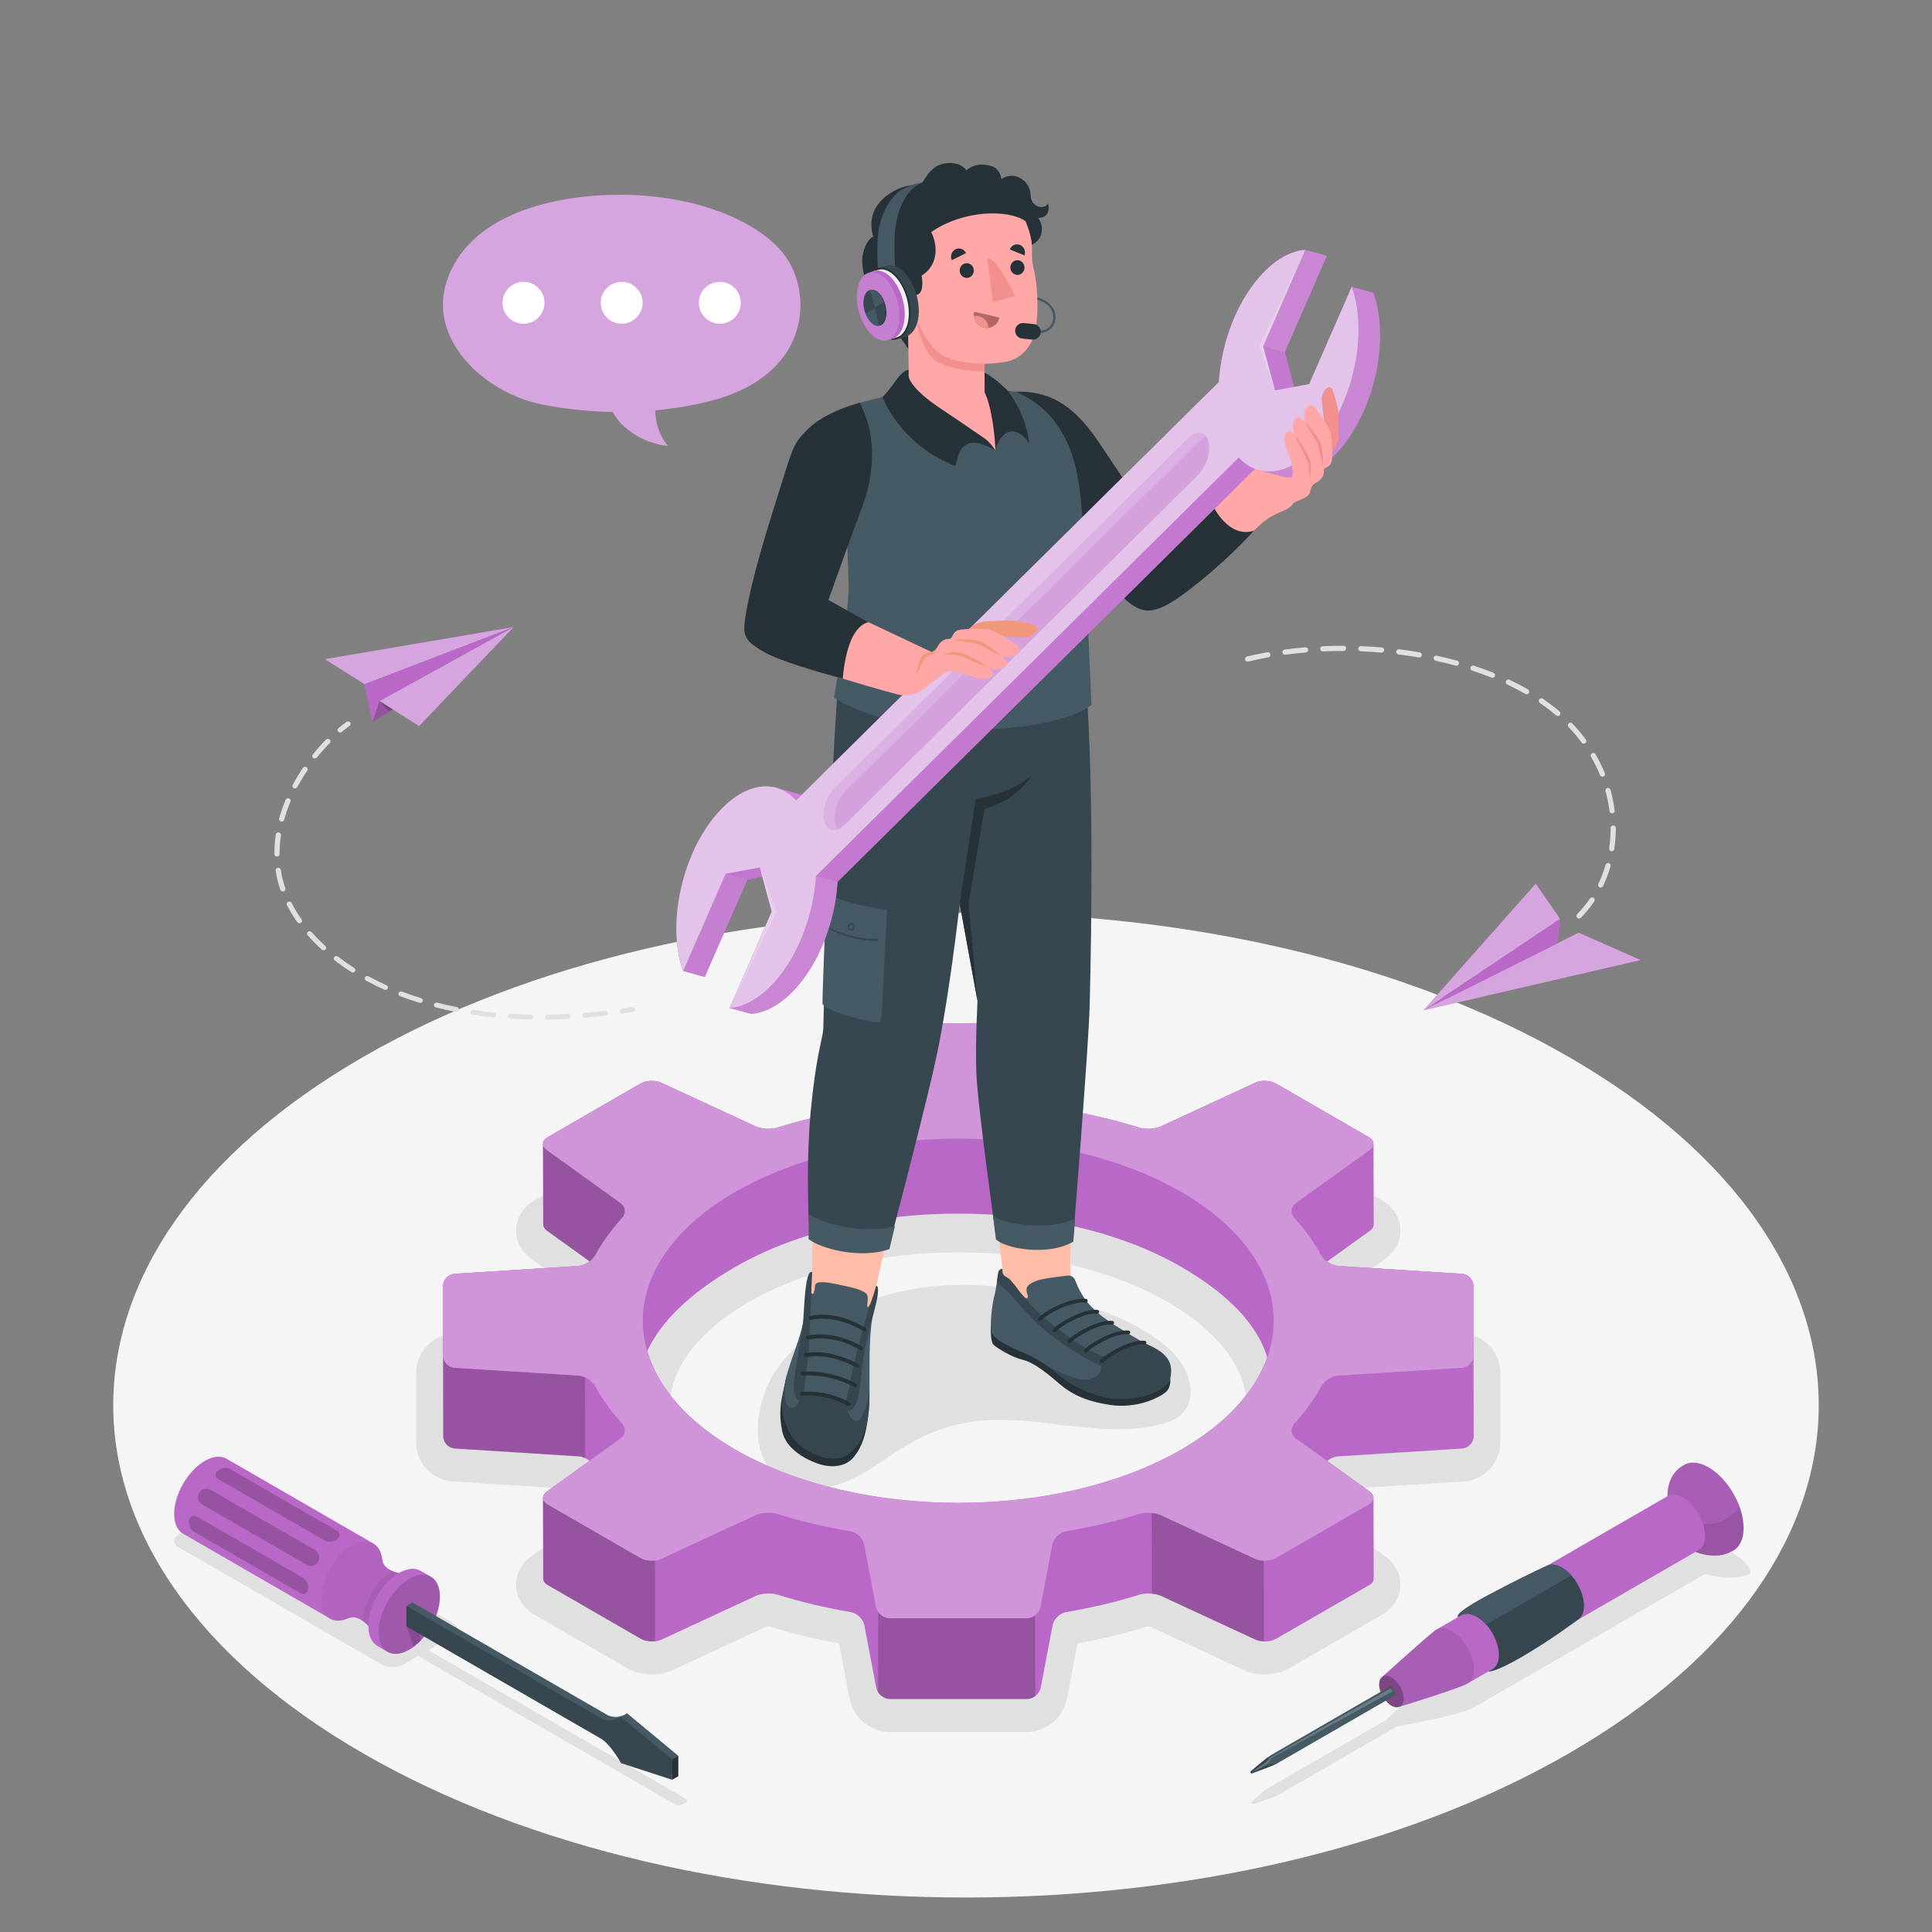 <?xml version="1.0" encoding="utf-8"?>
<!-- Generator: Adobe Illustrator 27.5.0, SVG Export Plug-In . SVG Version: 6.00 Build 0)  -->
<svg version="1.1" xmlns="http://www.w3.org/2000/svg" xmlns:xlink="http://www.w3.org/1999/xlink" x="0px" y="0px"
	 viewBox="0 0 500 500" style="enable-background:new 0 0 500 500;" xml:space="preserve">
<rect x="0" y="0" width="500" height="500" fill="#808080" stroke="none"/>
<g id="Floor">
	<path id="Floor_00000015316662915835042130000002783874977087768969_" style="fill:#F5F5F5;" d="M93.946,273.564
		C7.762,323.322,7.764,403.996,93.951,453.755c86.186,49.758,225.92,49.758,312.104,0c86.184-49.758,86.182-130.433-0.005-180.191
		C319.863,223.805,180.13,223.805,93.946,273.564z"/>
</g>
<g id="Shadows">
	<path id="Shadow_00000164482176791618657930000015577198330936190107_" style="fill:#E0E0E0;" d="M230.093,376.934
		c-4.736,3.278-9.662,6.571-15.29,7.794c-5.628,1.223-12.185-0.081-15.695-4.648c-5.493-7.146-2.63-19.852,2.317-26.312
		c1.689-2.205,3.507-4.219,5.437-6.051c15.758-14.952,38.992-17.459,59.529-13.567c11.739,2.225,25.693,6.294,35.106,14
		c2.871,2.35,5.265,5.425,6.224,9.009c0.766,2.861,0.487,6.18-1.473,8.4c-1.509,1.708-3.77,2.535-5.982,3.085
		c-9.646,2.403-19.767,0.762-29.643-0.373c-7.132-0.82-14.478-1.353-21.564,0.117C241.975,369.859,236.012,372.836,230.093,376.934z
		"/>
	<path id="Shadow_00000103973472105328231020000008098921042156192185_" style="fill:#E0E0E0;" d="M230.269,448.241
		c-5.008,0-9.487-3.709-10.419-8.627l-2.713-14.283c-6.219-1.128-12.258-2.599-17.978-4.381c-0.046-0.005-0.136-0.014-0.264-0.014
		c-0.259,0-0.464,0.031-0.565,0.052l-24.299,11.256c-1.563,0.724-3.395,1.107-5.297,1.108l0,0c-2.337,0-4.629-0.581-6.456-1.635
		l-24.109-13.92c-2.736-1.58-4.457-4.296-4.607-7.268c-0.148-2.973,1.292-5.849,3.856-7.692l15.279-10.995
		c-1.626-2.097-3.069-4.259-4.315-6.467l-31.166-1.973c-5.346-0.339-9.534-4.8-9.534-10.157V355.32
		c0-5.357,4.189-9.819,9.535-10.157l31.165-1.972c1.245-2.206,2.688-4.368,4.315-6.467l-15.28-10.995
		c-2.563-1.844-4.003-4.718-3.856-7.69c0.148-2.971,1.868-5.688,4.605-7.27l24.114-13.922c1.826-1.053,4.118-1.634,6.455-1.634
		c1.901,0,3.732,0.383,5.297,1.107l24.3,11.258c0.101,0.02,0.305,0.052,0.564,0.052c0.129,0,0.218-0.008,0.264-0.014
		c5.708-1.78,11.748-3.25,17.978-4.379l2.711-14.285c0.936-4.917,5.414-8.625,10.419-8.625l35.453,0.001
		c5.01,0,9.49,3.711,10.42,8.627l2.713,14.282c6.226,1.129,12.264,2.6,17.979,4.381c0.046,0.005,0.135,0.014,0.263,0.014
		c0.257,0,0.462-0.031,0.562-0.052l24.3-11.256c1.565-0.726,3.396-1.108,5.3-1.108c2.335,0,4.627,0.58,6.453,1.634l24.111,13.921
		c2.736,1.578,4.457,4.295,4.605,7.268c0.15,2.973-1.292,5.849-3.854,7.691l-15.281,10.996c1.626,2.096,3.069,4.259,4.315,6.467
		l31.172,1.973c5.339,0.343,9.525,4.801,9.529,10.159v17.924c0,5.361-4.19,9.822-9.532,10.156l-31.167,1.973
		c-1.245,2.206-2.689,4.368-4.317,6.467l15.28,10.995c2.564,1.844,4.005,4.72,3.857,7.692c-0.15,2.971-1.871,5.688-4.605,7.266
		l-24.112,13.922c-1.826,1.053-4.118,1.634-6.455,1.634c-1.901,0-3.732-0.383-5.297-1.107l-24.297-11.258
		c-0.101-0.022-0.306-0.052-0.568-0.052c-0.127,0-0.214,0.007-0.26,0.012c-5.717,1.783-11.756,3.253-17.979,4.382l-2.713,14.289
		c-0.938,4.91-5.414,8.617-10.419,8.621H230.269z M193.753,336.993c-13.172,7.604-20.426,17.297-20.426,27.29
		c0,9.994,7.254,19.687,20.426,27.292c14.377,8.3,33.642,12.871,54.246,12.871c20.602,0,39.865-4.57,54.239-12.87
		c13.171-7.604,20.425-17.297,20.425-27.291c0-9.996-7.254-19.689-20.426-27.295c-14.377-8.3-33.64-12.87-54.242-12.87
		S208.13,328.693,193.753,336.993z"/>
	<path id="Shadow_51_" style="fill:#E0E0E0;" d="M98.774,430.771l-52.557-30.343c-1.557-0.899-1.557-2.357,0-3.256l12.877-7.435
		c1.557-0.899,4.082-0.899,5.64,0l52.557,30.344c1.557,0.899,1.557,2.357,0,3.256l-6.439,3.718l65.957,38.08
		c1.557,0.899,0.906,1.206,0.175,1.628c-0.73,0.422-1.262,0.798-2.82-0.101l-65.956-38.08l-3.794,2.19
		C102.856,431.67,100.331,431.67,98.774,430.771z"/>
	<path id="Shadow_16_" style="fill:#E0E0E0;" d="M452.662,407.34c0,0-3.688,2.129-11.393,0c0,0-56.127,32.405-59.812,34.533
		c-3.685,2.128-19.937,4.933-19.937,4.933l-31.33,18.089l-5.854,2.009l-0.699-0.365l3.705-3.289l31.33-18.088
		c0,0,8.544-8.222,11.393-9.867c2.848-1.644,59.813-34.532,59.813-34.532s-3.468-4.577-0.001-6.578
		C434.229,392.541,455.839,404.563,452.662,407.34z"/>
</g>
<g id="Gear">
	<g id="Gear_00000026880211178656585560000003077532080656647298_">
		<g>
			<path style="fill:#BA68C8;" d="M140.531,295.975l-0.007,0.003l0.058,20.929l0.009-0.005c0.003,0.564,0.313,1.139,0.956,1.601
				l11.031,7.937c-0.849,0.648-1.846,1.121-2.789,1.181l-32.132,2.033c-1.658,0.104-3.003,1.537-3.003,3.198v17.926
				c0,0.03,0.015,0.056,0.016,0.086l0.041,20.816c0,1.661,1.345,3.094,3.003,3.199l32.132,2.032
				c0.922,0.059,1.898,0.511,2.736,1.137l-11.092,7.981c-0.644,0.462-0.953,1.036-0.956,1.6l-0.009,0.002l0.058,20.962l0.002-0.001
				c0.021,0.598,0.396,1.18,1.125,1.6l24.112,13.92c1.439,0.831,3.827,0.938,5.335,0.24l24.442-11.323
				c1.508-0.698,4.006-0.829,5.592-0.333c6.089,1.903,12.453,3.403,18.976,4.511c1.638,0.278,3.221,1.798,3.531,3.432l3.057,16.105
				c0.31,1.633,1.908,2.956,3.57,2.956l35.452,0.001c1.661,0,3.26-1.324,3.57-2.956l3.058-16.106
				c0.31-1.633,1.895-3.154,3.533-3.432c6.523-1.108,12.888-2.609,18.977-4.512c1.585-0.496,4.082-0.364,5.59,0.335l24.442,11.323
				c1.507,0.699,3.896,0.591,5.335-0.239l24.112-13.921c0.743-0.429,1.114-1.026,1.121-1.636l0.008,0.002l-0.058-20.923l-0.01-0.002
				c-0.001-0.565-0.311-1.14-0.956-1.604l-11.03-7.937c0.849-0.648,1.845-1.121,2.789-1.181l32.131-2.033
				c1.658-0.105,3.003-1.538,3.002-3.199l-0.049-25.14c0-0.011-0.007-0.02-0.007-0.031l-0.001-13.655
				c0-1.662-1.344-3.094-3.002-3.199l-32.13-2.034c-0.923-0.059-1.899-0.511-2.737-1.137l11.092-7.981
				c0.652-0.47,0.964-1.053,0.958-1.625l0.008,0.003l-0.058-20.901l-0.008-0.001c-0.006-0.611-0.377-1.21-1.121-1.639
				l-24.113-13.921c-1.439-0.83-3.828-0.937-5.336-0.239l-24.442,11.323c-1.508,0.699-4.006,0.829-5.593,0.333
				c-6.087-1.904-12.45-3.403-18.971-4.51c-1.638-0.278-3.223-1.799-3.533-3.432l-3.06-16.106c-0.309-1.633-1.908-2.956-3.57-2.957
				l-35.452-0.001c-1.661,0-3.26,1.324-3.569,2.956l-3.058,16.106c-0.31,1.633-1.895,3.154-3.533,3.432
				c-6.524,1.108-12.887,2.608-18.975,4.511c-1.587,0.496-4.083,0.364-5.59-0.334l-24.441-11.323
				c-1.507-0.698-3.896-0.591-5.335,0.24l-24.113,13.922C140.911,294.77,140.539,295.366,140.531,295.975z M305.725,375.148
				c-31.882,18.407-83.576,18.405-115.458-0.002c-12.468-7.198-20.036-16.147-22.753-25.476c3.446-7.605,11.07-15.033,22.764-21.784
				c31.885-18.408,83.574-18.408,115.457-0.001c12.472,7.201,19.779,15.212,22.232,23.398
				C324.876,360.028,317.473,368.365,305.725,375.148z"/>
		</g>
		<g style="opacity:0.2;">
			<path d="M114.708,371.692c-0.007,1.643,1.341,3.078,3.011,3.18l32.135,2.046c0.511,0.033,1.051,0.213,1.575,0.456l-0.037-20.933
				c-0.523-0.244-1.085-0.411-1.616-0.433l-32.123-2.026c-1.512-0.111-2.762-1.328-2.977-2.789L114.708,371.692z M140.572,316.927
				l0.021-0.012c-0.009,0.551,0.322,1.125,0.955,1.607l11.055,7.933c0.638-0.504,1.163-1.108,1.518-1.723
				c1.691-3.081,3.84-6.125,6.475-9.039c0.108-0.145,0.216-0.289,0.356-0.425c0.298-0.335,0.52-0.709,0.644-1.109
				c0.035-0.129,0.07-0.259,0.092-0.409c0.037-0.267,0.022-0.531-0.027-0.804c-0.078-0.419-0.283-0.82-0.601-1.182
				c-0.115-0.152-0.283-0.301-0.459-0.418l-19.111-13.746c-0.177-0.117-0.301-0.237-0.436-0.377
				c-0.192-0.191-0.342-0.404-0.387-0.623c-0.097-0.217-0.143-0.437-0.123-0.64l-0.02,0.012L140.572,316.927z M140.584,408.607
				c0.014,0.593,0.398,1.164,1.134,1.586l24.103,13.923c0.989,0.577,2.422,0.788,3.728,0.635l-0.035-20.881
				c-1.305,0.154-2.749-0.078-3.738-0.655l-24.124-13.911c-0.671-0.405-1.052-0.923-1.127-1.48L140.584,408.607z M298.103,412.467
				c0.863,0.075,1.733,0.256,2.397,0.555l24.434,11.328c0.632,0.291,1.402,0.393,2.188,0.431l-0.054-20.869
				c-0.796-0.005-1.568-0.16-2.18-0.462l-24.436-11.328c-0.664-0.3-1.513-0.492-2.409-0.576L298.103,412.467z M227.23,437.921
				c0.657,1.042,1.846,1.776,3.107,1.785l35.438,0.004c0.783-0.016,1.519-0.303,2.147-0.776l-0.026-20.913
				c-0.618,0.493-1.385,0.772-2.169,0.787l-35.469-0.012c-1.165,0.017-2.287-0.647-2.968-1.592L227.23,437.921z"/>
		</g>
		<g>
			<path id="XMLID_00000052785154362531459540000001874375052816255374_" style="fill:#BA68C8;" d="M165.766,280.419l-24.113,13.922
				c-1.439,0.831-1.512,2.291-0.163,3.262l19.109,13.749c1.349,0.97,1.475,2.697,0.354,3.923c-2.791,3.053-5.062,6.222-6.823,9.464
				c-0.793,1.46-2.682,2.777-4.34,2.883l-32.132,2.033c-1.658,0.104-3.003,1.537-3.003,3.198v17.926
				c0,1.662,1.344,3.094,3.002,3.199l32.132,2.033c1.659,0.106,3.548,1.424,4.341,2.884c1.76,3.242,4.031,6.411,6.823,9.464
				c1.121,1.226,0.994,2.951-0.355,3.921l-19.108,13.75c-1.349,0.97-1.276,2.431,0.163,3.261l24.112,13.921
				c1.439,0.831,3.828,0.938,5.335,0.24l24.442-11.323c1.508-0.698,4.007-0.829,5.593-0.333c6.089,1.903,12.452,3.404,18.975,4.511
				c1.639,0.278,3.222,1.799,3.531,3.431l3.058,16.108c0.31,1.632,1.908,2.955,3.57,2.955l35.454,0
				c1.661-0.001,3.259-1.323,3.57-2.956l3.057-16.106c0.31-1.632,1.895-3.154,3.533-3.432c6.522-1.107,12.886-2.609,18.975-4.512
				c1.586-0.496,4.082-0.364,5.59,0.334l24.441,11.324c1.508,0.699,3.897,0.592,5.336-0.24l24.112-13.921
				c1.439-0.831,1.512-2.291,0.163-3.261l-19.109-13.749c-1.349-0.971-1.475-2.697-0.354-3.923c2.792-3.053,5.063-6.221,6.824-9.464
				c0.794-1.46,2.683-2.777,4.342-2.883l32.131-2.033c1.658-0.105,3.003-1.536,3.003-3.198l-0.001-17.925
				c-0.001-1.661-1.345-3.094-3.003-3.199l-32.13-2.035c-1.659-0.105-3.549-1.423-4.343-2.884c-1.762-3.242-4.033-6.41-6.824-9.463
				c-1.121-1.227-0.994-2.952,0.355-3.922l19.109-13.75c1.349-0.971,1.276-2.431-0.163-3.262l-24.113-13.921
				c-1.439-0.83-3.828-0.938-5.336-0.239l-24.442,11.323c-1.508,0.699-4.006,0.829-5.593,0.333
				c-6.087-1.904-12.45-3.403-18.971-4.51c-1.638-0.279-3.223-1.799-3.533-3.431l-3.06-16.107c-0.309-1.633-1.908-2.956-3.57-2.956
				l-35.452-0.001c-1.661,0.001-3.26,1.324-3.569,2.956l-3.058,16.107c-0.31,1.632-1.895,3.153-3.533,3.432
				c-6.524,1.108-12.887,2.608-18.976,4.511c-1.586,0.495-4.082,0.364-5.59-0.334l-24.441-11.323
				C169.593,279.481,167.205,279.589,165.766,280.419z M305.723,308.487c31.882,18.407,31.883,48.254,0.002,66.661
				c-31.882,18.407-83.576,18.405-115.458-0.002c-31.882-18.408-31.882-48.251,0-66.659
				C222.15,290.08,273.84,290.081,305.723,308.487z"/>
		</g>
		<g style="opacity:0.3;">
			<path id="XMLID_00000169550909348658233570000009056907293934783930_" style="fill:#FFFFFF;" d="M165.766,280.419l-24.113,13.922
				c-1.439,0.831-1.512,2.291-0.163,3.262l19.109,13.749c1.349,0.97,1.475,2.697,0.354,3.923c-2.791,3.053-5.062,6.222-6.823,9.464
				c-0.793,1.46-2.682,2.777-4.34,2.883l-32.132,2.033c-1.658,0.104-3.003,1.537-3.003,3.198v17.926
				c0,1.662,1.344,3.094,3.002,3.199l32.132,2.033c1.659,0.106,3.548,1.424,4.341,2.884c1.76,3.242,4.031,6.411,6.823,9.464
				c1.121,1.226,0.994,2.951-0.355,3.921l-19.108,13.75c-1.349,0.97-1.276,2.431,0.163,3.261l24.112,13.921
				c1.439,0.831,3.828,0.938,5.335,0.24l24.442-11.323c1.508-0.698,4.007-0.829,5.593-0.333c6.089,1.903,12.452,3.404,18.975,4.511
				c1.639,0.278,3.222,1.799,3.531,3.431l3.058,16.108c0.31,1.632,1.908,2.955,3.57,2.955l35.454,0
				c1.661-0.001,3.259-1.323,3.57-2.956l3.057-16.106c0.31-1.632,1.895-3.154,3.533-3.432c6.522-1.107,12.886-2.609,18.975-4.512
				c1.586-0.496,4.082-0.364,5.59,0.334l24.441,11.324c1.508,0.699,3.897,0.592,5.336-0.24l24.112-13.921
				c1.439-0.831,1.512-2.291,0.163-3.261l-19.109-13.749c-1.349-0.971-1.475-2.697-0.354-3.923c2.792-3.053,5.063-6.221,6.824-9.464
				c0.794-1.46,2.683-2.777,4.342-2.883l32.131-2.033c1.658-0.105,3.003-1.536,3.003-3.198l-0.001-17.925
				c-0.001-1.661-1.345-3.094-3.003-3.199l-32.13-2.035c-1.659-0.105-3.549-1.423-4.343-2.884c-1.762-3.242-4.033-6.41-6.824-9.463
				c-1.121-1.227-0.994-2.952,0.355-3.922l19.109-13.75c1.349-0.971,1.276-2.431-0.163-3.262l-24.113-13.921
				c-1.439-0.83-3.828-0.938-5.336-0.239l-24.442,11.323c-1.508,0.699-4.006,0.829-5.593,0.333
				c-6.087-1.904-12.45-3.403-18.971-4.51c-1.638-0.279-3.223-1.799-3.533-3.431l-3.06-16.107c-0.309-1.633-1.908-2.956-3.57-2.956
				l-35.452-0.001c-1.661,0.001-3.26,1.324-3.569,2.956l-3.058,16.107c-0.31,1.632-1.895,3.153-3.533,3.432
				c-6.524,1.108-12.887,2.608-18.976,4.511c-1.586,0.495-4.082,0.364-5.59-0.334l-24.441-11.323
				C169.593,279.481,167.205,279.589,165.766,280.419z M305.723,308.487c31.882,18.407,31.883,48.254,0.002,66.661
				c-31.882,18.407-83.576,18.405-115.458-0.002c-31.882-18.408-31.882-48.251,0-66.659
				C222.15,290.08,273.84,290.081,305.723,308.487z"/>
		</g>
	</g>
</g>
<g id="Screwdriver_2">
	<g id="Screwdriver">
		<g id="Screwdriver_1_">
			<path id="XMLID_28213_" style="fill:#BA68C8;" d="M96.655,399.474l-11.214,19.422l-37.837-21.845
				c-1.554-0.776-2.532-2.589-2.532-5.236c0-5.061,3.553-11.215,7.936-13.745c2.194-1.267,4.179-1.385,5.616-0.553v0L96.655,399.474
				z"/>
			<path id="XMLID_28212_" style="fill:#BA68C8;" d="M98.911,403.501l0.005-0.009c0.165,2.959,4.353,3.596,4.353,3.596
				l-7.935,13.745c0,0-2.645-3.26-5.291-1.972l0.005-0.009c-3.912,1.691-6.939-0.407-6.939-5.077c0-5.061,3.553-11.215,7.936-13.745
				C95.089,397.695,98.419,399.268,98.911,403.501z"/>
			<path id="XMLID_28211_" style="opacity:0.05;" d="M98.911,403.501l0.005-0.009c0.165,2.959,4.353,3.596,4.353,3.596
				l-7.935,13.745c0,0-2.645-3.26-5.291-1.972l0.005-0.009c-3.912,1.691-6.939-0.407-6.939-5.077c0-5.061,3.553-11.215,7.936-13.745
				C95.089,397.695,98.419,399.268,98.911,403.501z"/>
			<path id="XMLID_28210_" style="opacity:0.05;" d="M101.368,406.497c0.989,0.448,1.9,0.59,1.9,0.59l-7.935,13.745
				c0,0-0.58-0.708-1.462-1.334C94.076,414.699,97.315,409.082,101.368,406.497z"/>
			<path id="XMLID_28209_" style="fill:#BA68C8;" d="M111.525,408.059l-0.663,1.149c0.221,0.715,0.342,1.536,0.342,2.462
				c0,5.061-3.553,11.215-7.936,13.745c-0.801,0.462-1.574,0.769-2.303,0.934l-0.664,1.149l-2.645-1.527l0,0
				c-1.436-0.829-2.324-2.607-2.324-5.138c0-5.061,3.553-11.215,7.935-13.745c2.192-1.265,4.176-1.385,5.612-0.556l0,0
				L111.525,408.059z"/>
			<g id="XMLID_28206_">
				<path id="XMLID_28208_" style="fill:#BA68C8;" d="M97.978,422.36c0-5.061,3.553-11.215,7.936-13.745
					c4.383-2.53,7.936-0.479,7.936,4.582c0,5.061-3.553,11.215-7.936,13.745C101.531,429.472,97.978,427.421,97.978,422.36z"/>
				<path id="XMLID_28207_" style="opacity:0.15;" d="M97.978,422.36c0-5.061,3.553-11.215,7.936-13.745
					c4.383-2.53,7.936-0.479,7.936,4.582c0,5.061-3.553,11.215-7.936,13.745C101.531,429.472,97.978,427.421,97.978,422.36z"/>
				<path style="opacity:0.15;" d="M109.007,424.434c-0.619,0.66-1.281,1.247-1.969,1.757l-1.859-5.296l2.241-1.65L109.007,424.434z
					"/>
			</g>
			<path id="XMLID_28205_" style="opacity:0.2;" d="M51.529,386.372L51.529,386.372c-0.604,1.046-0.246,2.384,0.801,2.988
				l27.028,15.605c1.046,0.604,2.384,0.246,2.988-0.801l0,0c0.604-1.046,0.246-2.384-0.801-2.988l-27.028-15.604
				C53.471,384.968,52.133,385.326,51.529,386.372z"/>
			<path id="XMLID_28203_" style="opacity:0.2;" d="M56.405,380.56L56.405,380.56c-0.853,0.716-0.81,1.72,0.096,2.243l27.535,15.898
				c0.906,0.523,2.332,0.367,3.185-0.349l0,0c0.853-0.716,0.81-1.72-0.096-2.243l-27.535-15.898
				C58.685,379.688,57.258,379.844,56.405,380.56z"/>
			<path id="XMLID_28202_" style="opacity:0.2;" d="M48.934,393.502L48.934,393.502c0.193-1.097,1.085-1.561,1.99-1.038
				l27.536,15.898c0.906,0.523,1.484,1.836,1.29,2.932l0,0c-0.193,1.097-1.084,1.561-1.99,1.038l-27.535-15.897
				C49.318,395.911,48.74,394.598,48.934,393.502z"/>
			<g id="XMLID_28195_">
				<path id="XMLID_28199_" style="fill:#455A64;" d="M175.505,454.416v5.291l-13.226-4.301c0,0-2.645-4.863-5.291-6.39
					l-50.26-29.018l-1.549-4.394l1.549-0.897l50.26,29.018c2.645,1.527,5.29-0.281,5.29-0.281L175.505,454.416z"/>
				<path id="XMLID_28198_" style="fill:#37474F;" d="M173.956,455.312v5.291l-13.227-4.301c0,0-2.645-4.863-5.29-6.39
					l-50.26-29.018v-5.291l50.26,29.018c2.645,1.527,5.29-0.281,5.29-0.281L173.956,455.312z"/>
				<polygon id="XMLID_28197_" style="fill:#263238;" points="173.956,460.603 175.505,459.707 175.505,454.416 173.956,455.312 
									"/>
				<polygon id="XMLID_28196_" style="fill:#455A64;" points="175.505,454.416 173.956,455.312 160.729,444.341 162.278,443.444 
									"/>
			</g>
		</g>
	</g>
</g>
<g id="Screwdriver_1">
	<g id="Screwdriver_2_">
		<path style="fill:#E0E0E0;" d="M375.761,422.14c-3.146-1.816-5.696-0.344-5.696,3.289c0,3.633,2.55,8.05,5.696,9.866
			c3.146,1.816,5.696,0.344,5.696-3.289C381.457,428.374,378.907,423.956,375.761,422.14z"/>
		<path style="fill:#BA68C8;" d="M435.489,379.327l0.007,0.012c1.655-1.157,4.041-1.115,6.702,0.422
			c4.996,2.884,9.045,9.899,9.045,15.667c0,3.187-1.24,5.32-3.189,6.111l0.002,0.004c-4.147,2.325-9.259,0.081-9.259,0.081
			l-7.25-14.415C431.547,383.353,433.067,380.783,435.489,379.327z"/>
		<path style="opacity:0.1;" d="M435.489,379.327l0.007,0.012c1.655-1.157,4.041-1.115,6.702,0.422
			c4.996,2.884,9.045,9.899,9.045,15.667c0,3.187-1.24,5.32-3.189,6.111l0.002,0.004c-4.147,2.325-9.259,0.081-9.259,0.081
			l-7.25-14.415C431.547,383.353,433.067,380.783,435.489,379.327z"/>
		<path style="opacity:0.1;" d="M440.76,394.478c6.176,0.218,9.429-4.384,9.466-4.435c0.646,1.81,1.016,3.654,1.016,5.385
			c0,3.187-1.24,5.32-3.189,6.111l0.002,0.004c-3.471,1.946-7.607,0.694-8.867,0.233c-0.128-0.081-0.258-0.142-0.393-0.153
			l-2.343-4.659L440.76,394.478z"/>
		<path style="fill:#BA68C8;" d="M357.722,433.974L357.722,433.974c0,0,12.648-11.45,13.982-12.216
			c1.321-0.758,58.676-33.876,59.84-34.549c0.001-0.001,0.002-0.001,0.004-0.002c0.009-0.005,0.024-0.014,0.024-0.014l0.001,0.002
			c1.029-0.579,2.441-0.489,4.001,0.412c3.146,1.816,5.696,6.234,5.696,9.866c0,1.813-0.635,3.088-1.663,3.684l0,0
			c0,0-0.005,0.003-0.005,0.003c0,0,0,0,0,0c-0.247,0.143-57.355,33.124-59.82,34.537c-2.47,1.416-17.509,5.976-17.509,5.976v0
			c-0.568,0.293-1.332,0.234-2.176-0.253c-1.75-1.01-3.169-3.468-3.169-5.489C356.928,435.005,357.229,434.335,357.722,433.974z"/>
		<path style="opacity:0.1;" d="M356.928,435.933c0-0.928,0.301-1.598,0.794-1.958c0,0,11.689-10.582,13.774-12.077
			c1.044-0.759,2.567-0.738,4.265,0.242c3.146,1.816,5.696,6.234,5.696,9.866c0,1.821-0.641,3.099-1.676,3.692c0,0,0,0-0.001,0
			c-2.47,1.416-17.509,5.976-17.509,5.976v0c-0.568,0.293-1.332,0.234-2.176-0.253C358.347,440.411,356.928,437.953,356.928,435.933
			z"/>
		<path style="fill:#37474F;" d="M408.269,419.255c1.033-0.594,1.673-1.871,1.673-3.69c0-3.633-2.55-8.05-5.696-9.866
			c-1.573-0.908-2.997-0.994-4.028-0.399c0,0-3.302,1.338-14.039,6.974c-10.737,5.635-8.77,6.193-8.77,6.193l0.775-0.444
			c1.031-0.595,2.455-0.509,4.028,0.399c3.146,1.816,5.696,6.234,5.696,9.866c0,1.816-0.638,3.093-1.668,3.688l-1.035,0.595
			c0,0,1.401,0.452,8.795-3.854C401.392,424.412,408.269,419.255,408.269,419.255z"/>
		<path style="fill:#455A64;" d="M404.246,405.698c-1.573-0.908-2.997-0.994-4.028-0.399c0,0-3.302,1.338-14.039,6.974
			c-10.737,5.635-8.77,6.193-8.77,6.193l0.775-0.444c1.031-0.595,2.455-0.509,4.028,0.399c0.864,0.499,1.679,1.198,2.413,2.018
			l22.036-12.722C405.926,406.897,405.11,406.197,404.246,405.698z"/>
		<path style="opacity:0.25;" d="M363.266,439.592c0-2.021-1.419-4.478-3.169-5.489c-1.75-1.01-3.169-0.191-3.169,1.83
			c0,2.021,1.419,4.478,3.169,5.489C361.847,442.432,363.266,441.612,363.266,439.592z"/>
		<path style="fill:#455A64;" d="M323.637,458.586c0,0.126,0.084,0.28,0.189,0.336c0.049,0.028,0.084,0.028,0.119,0.021v0.007
			c0.28-0.098,4.551-1.669,5.883-2.23c0.182-0.07,0.309-0.126,0.365-0.161l30.557-17.641c0.175-0.098,0.287-0.309,0.287-0.61
			c0-0.302-0.105-0.638-0.273-0.932c-0.175-0.295-0.407-0.547-0.666-0.701c-0.259-0.147-0.498-0.161-0.666-0.063l-30.571,17.648
			c-0.175,0.105-0.463,0.309-0.814,0.582c-1.5,1.143-4.172,3.429-4.375,3.632l0.007,0.007
			C323.651,458.502,323.637,458.537,323.637,458.586z"/>
		<path style="fill:#37474F;" d="M323.637,458.586c0,0.126,0.084,0.28,0.189,0.336c0.049,0.028,0.084,0.028,0.119,0.021v0.007
			c0.28-0.098,4.551-1.669,5.883-2.23c-0.393-0.371-1.241-0.168-2.061,0.196c-0.912,0.414-3.653,1.886-3.8,1.704
			c-0.147-0.182,1.802-1.339,2.966-2.188c1.164-0.848,1.437-1.536,1.115-1.592c-1.5,1.143-4.172,3.429-4.375,3.632l0.007,0.007
			C323.651,458.502,323.637,458.537,323.637,458.586z"/>
		<path style="opacity:0.2;fill:#FFFFFF;" d="M359.764,436.998c0,0-30.461,17.505-30.91,17.844
			c-0.233,0.175-0.437,0.606-0.955,1.082c-0.48,0.442-1.432,1.101-2.436,1.738c-1.956,1.242,0.514,0.141,2.698-1.34
			c0.503-0.341,0.597-1.161,1.159-1.481c2.544-1.444,31.1-17.155,31.1-17.155S360.125,437.086,359.764,436.998z"/>
	</g>
</g>
<g id="Character">
	<g id="Character_00000116953848070671795180000007265643281608978090_">
		<g id="Bottom_8_">
			<g>
				<path style="fill:#FFBDA7;" d="M259.428,328.417l-2.003-17.832l20.309-1.829c0,0-0.859,13.745-0.736,20.049
					c0.058,2.971,2.158,8.561,2.158,8.561s-8.501,4.412-12.913,2.607c-4.412-1.805-7.33-8.76-7.225-10.033
					C259.123,328.667,259.428,328.417,259.428,328.417z"/>
				<path style="fill:#263238;" d="M302.695,356.478c0.28,0.005,0.49,2.59-1.056,3.857c-1.785,1.462-7.455,4.258-14.256,3.272
					c-6.801-0.986-10.453-3.126-13.139-5.422c-2.685-2.295-6.449-5.532-9.52-6.255c-2.852-0.672-6.692-3.024-7.593-3.912
					c-0.9-0.888-0.701-4.762-0.701-4.762L302.695,356.478z"/>
				<g id="XMLID_00000067200682157811173680000002267376735235637683_">
					<path style="fill:#455A64;" d="M259.426,328.387c0,0-0.855-0.005-1.048,0.889c-0.23,1.065-0.514,4.167-0.998,5.912
						c-0.671,2.426-1.184,7.413-0.845,9.405c0.339,1.992,5.735,4.474,8.698,5.644c3.027,1.196,6.508,3.613,9.555,6.179
						c3.154,2.656,9.842,5.478,14.286,5.523c5.258,0.053,11.207-1.521,12.608-3.898c1.733-2.941,3.02-6.37-4.707-10.061
						c-1.463-0.699-6.589-3.809-8.335-4.934c-4.724-3.045-8.035-5.821-10.136-11.101c-0.246-0.617-0.502-1.3-1.091-1.622
						c-0.451-0.247-1-0.222-1.513-0.161c-1.302,0.157-6.494,0.771-7.688,1.306c-1.055,0.473-2.55,1.019-2.552,2.339
						c-0.001,0.459,0.126,0.909,0.269,1.346c0.088,0.271,0.155,0.63-0.087,0.786c-0.229,0.146-0.525-0.03-0.725-0.213
						c-0.803-0.734-1.383-1.667-2.055-2.52c-0.36-0.456-1.506-1.916-1.964-2.279c-0.416-0.33-0.951-0.501-1.319-0.874
						C259.312,329.58,259.436,329.006,259.426,328.387z"/>
				</g>
				<path style="fill:#37474F;" d="M274.787,356.417c-1.339-1.128-2.762-2.219-4.194-3.198l0-0.007c0,0,9.064,5.645,12.814,3.219
					c2.416-1.563,1.318-3.533,1.272-4.157c-0.046-0.624,8.46-4.876,10.783-5.108v0c0.639,0.362,1.167,0.673,1.512,0.816
					c6.042,2.501,6.794,5.605,5.71,9.472c-1.401,2.377-6.725,4.764-13.52,4.647C284.721,362.023,277.941,359.073,274.787,356.417z"
					/>
				<path style="fill:#37474F;" d="M284.072,350.446c4.811,1.992,2.727,2.848,1.366,3.015c-1.361,0.168-9.431-4.665-14.334-8.627
					c-5.115-4.133-9.057-9.63-10.958-11.148c-0.708-0.566-1.469-1.26-2.146-1.907c0.147-1.048,0.268-2.003,0.376-2.504
					c0.193-0.894,1.049-0.889,1.049-0.889c0.011,0.619-0.113,1.193,0.352,1.666c0.368,0.373,0.903,0.544,1.319,0.874
					c0.458,0.364,1.604,1.823,1.964,2.279c0.671,0.853,1.252,1.785,2.055,2.519C269.249,341.088,279.261,348.454,284.072,350.446z"
					/>
				<g>
					<g>
						<path style="fill:#263238;" d="M285.107,352.754c-0.107-0.002-0.214-0.038-0.302-0.112c-0.202-0.168-0.228-0.466-0.055-0.666
							c1.399-1.626,7.954-5.428,11.513-4.981c0.264,0.032,0.45,0.269,0.416,0.527c-0.033,0.258-0.246,0.435-0.536,0.41
							c-3.323-0.41-9.554,3.366-10.662,4.655C285.385,352.699,285.246,352.756,285.107,352.754z"/>
					</g>
					<g>
						<path style="fill:#263238;" d="M280.927,350.118c-0.107-0.002-0.214-0.038-0.302-0.112c-0.202-0.169-0.226-0.466-0.055-0.666
							c1.398-1.625,7.951-5.424,11.513-4.979c0.263,0.032,0.45,0.269,0.415,0.527c-0.033,0.258-0.266,0.442-0.535,0.41
							c-3.325-0.405-9.554,3.365-10.662,4.653C281.205,350.064,281.066,350.121,280.927,350.118z"/>
					</g>
					<g>
						<path style="fill:#263238;" d="M276.743,347.619c-0.107-0.002-0.214-0.038-0.302-0.112c-0.202-0.168-0.226-0.466-0.055-0.666
							c1.399-1.626,7.954-5.431,11.513-4.98c0.263,0.032,0.45,0.269,0.416,0.528c-0.033,0.258-0.262,0.442-0.536,0.41
							c-3.325-0.41-9.554,3.364-10.662,4.653C277.022,347.565,276.883,347.621,276.743,347.619z"/>
					</g>
					<g>
						<path style="fill:#263238;" d="M272.877,344.78c-0.107-0.002-0.214-0.038-0.301-0.112c-0.203-0.168-0.226-0.466-0.055-0.666
							c1.398-1.626,7.968-5.426,11.513-4.979c0.263,0.032,0.45,0.269,0.416,0.527c-0.033,0.258-0.264,0.441-0.536,0.41
							c-3.32-0.407-9.553,3.364-10.662,4.653C273.155,344.725,273.016,344.782,272.877,344.78z"/>
					</g>
					<g>
						<path style="fill:#263238;" d="M269.09,341.942c-0.104-0.002-0.209-0.037-0.296-0.107c-0.205-0.165-0.233-0.463-0.066-0.664
							c1.924-2.306,8.774-5.459,12.331-5.013c0.263,0.032,0.45,0.269,0.416,0.527c-0.033,0.259-0.265,0.435-0.536,0.41
							c-3.203-0.399-9.763,2.632-11.471,4.675C269.372,341.886,269.23,341.944,269.09,341.942z"/>
					</g>
				</g>
			</g>
			<g>
				<path style="fill:#FFBDA7;" d="M226.783,332.745l4.831-21.414l-21.125-3.295l-0.339,21.14c0,0-1.613,5.685-0.423,7.64
					c1.19,1.955,13.882,4.011,15.045,2.709C225.934,338.223,226.783,332.745,226.783,332.745z"/>
				<path style="fill:#263238;" d="M224.674,366.491c-0.556,4.803-1.563,7.909-3.641,10.511c-2.079,2.602-5.781,3.046-9.447,1.761
					c-3.665-1.285-8.302-4.089-9.159-8.396c-0.857-4.307-0.502-7.143,0.56-11.531L224.674,366.491z"/>
				<g id="XMLID_00000085228087725412101860000017467562136452365990_">
					<path style="fill:#455A64;" d="M210.15,329.176c-1.532-0.081-1.117,3.7-1.84,10.177c-0.781,7.006-3.94,12.498-5.064,18.115
						c-1.284,6.418-1.04,9.386,1.352,13.654c2.391,4.269,11.353,9.266,16.142,4.158c3.903-4.164,4.306-9.262,4.292-15.83
						c-0.016-6.789-0.087-11.572,0.475-16.654c0.538-4.857,2.575-9.345,1.276-10.051c-0.138,0.706-1.439,5.626-2.295,5.547
						c-0.049-0.635-0.005-1.216,0.073-1.846c0.068-0.548,0.045-1.159-0.341-1.63c-0.389-0.475-1.85-1.068-2.463-1.252
						c-1.49-0.448-4.151-1.004-5.672-1.313c-0.757-0.154-1.519-0.279-2.282-0.365c-0.619-0.069-1.351-0.113-1.947,0.008
						c-0.366,0.074-0.71,0.26-0.859,0.563c-0.11,0.224-0.104,0.485-0.116,0.736c-0.022,0.452-0.109,0.896-0.257,1.318
						c-0.065,0.186-0.227,0.403-0.443,0.33c-0.176-0.06-0.236-0.264-0.229-0.426C209.983,333.626,210.098,329.59,210.15,329.176z"/>
				</g>
				<path style="fill:#37474F;" d="M203.684,355.651c-0.195,0.925-1.402,7.057,0.462,8.417c2.017,1.472,3.398-3.296,3.398-3.296
					s4.937-0.725,11.894,2.892c-0.414,0.968,0.516,4.442,2.497,3.975c1.967-0.464,3.081-7.53,3.096-7.622
					c-0.012,6.294-0.501,11.221-4.29,15.264c-4.788,5.107-13.751,0.111-16.142-4.158c-2.392-4.269-2.636-7.236-1.352-13.654
					C203.375,356.825,203.523,356.226,203.684,355.651z"/>
				<path style="fill:#37474F;" d="M208.079,361.259c-0.147,2.359-2.741,1.239-2.692-2.111c0.049-3.35,1.807-11.486,2.472-16.964
					c0.444-7.881,0.758-13.088,2.29-13.008c-0.01,0.079-0.012,0.16-0.02,0.239c0,0-0.158,4.49-0.18,5
					c-0.275,4.814-0.337,14.169-1.022,18.518C208.243,357.281,208.226,358.9,208.079,361.259z"/>
				<path style="fill:#37474F;" d="M218.618,363.498c0.615-2.259,1.114-3.776,1.861-8.112c0.742-4.303,3.318-12.919,4.594-17.552
					c0.413-0.761,1.71-5.089,1.71-5.089c1.06,0.3,0,4.428-0.496,6.359c-0.496,1.932-1.102,4.002-1.722,6.773
					c-1.585,5.461-1.736,13.66-2.758,16.804C220.785,365.826,218.003,365.758,218.618,363.498z"/>
				<g>
					<g>
						<path style="fill:#263238;" d="M219.578,363.874c-0.07-0.015-0.139-0.042-0.204-0.079c-0.053-0.033-5.472-3.221-11.709-2.52
							c-0.307,0.033-0.608-0.165-0.675-0.441c-0.068-0.277,0.126-0.529,0.432-0.564c6.672-0.75,12.283,2.558,12.52,2.701
							c0.27,0.162,0.363,0.477,0.205,0.705C220.03,363.848,219.799,363.921,219.578,363.874z"/>
					</g>
					<g>
						<path style="fill:#263238;" d="M221.104,358.902c-0.063-0.014-0.125-0.036-0.186-0.069c-0.06-0.033-6.164-3.384-13.11-2.816
							c-0.307,0.021-0.602-0.181-0.661-0.46c-0.057-0.278,0.147-0.525,0.454-0.55c7.346-0.596,13.587,2.835,13.85,2.98
							c0.276,0.155,0.381,0.469,0.234,0.702C221.571,358.871,221.334,358.95,221.104,358.902z"/>
					</g>
					<g>
						<path style="fill:#263238;" d="M208.418,351.19c-0.213-0.045-0.399-0.195-0.464-0.396c-0.086-0.276,0.085-0.541,0.386-0.594
							c6.946-1.216,13.558,2.695,13.837,2.863c0.271,0.162,0.363,0.477,0.205,0.706c-0.158,0.227-0.508,0.274-0.774,0.117
							c-0.063-0.037-6.487-3.829-12.95-2.691C208.578,351.21,208.497,351.207,208.418,351.19z"/>
					</g>
					<g>
						<path style="fill:#263238;" d="M209.036,346.645c-0.209-0.044-0.393-0.191-0.46-0.387c-0.093-0.275,0.073-0.543,0.372-0.6
							c7.646-1.467,13.858,2.683,14.118,2.859c0.26,0.177,0.33,0.495,0.156,0.712c-0.174,0.217-0.533,0.25-0.786,0.073
							c-0.057-0.04-6.035-4.017-13.151-2.654C209.202,346.664,209.117,346.662,209.036,346.645z"/>
					</g>
					<g>
						<path style="fill:#263238;" d="M209.754,341.541c-0.206-0.044-0.388-0.187-0.458-0.381c-0.097-0.273,0.065-0.544,0.363-0.605
							c7.17-1.476,13.929,2.825,14.212,3.012c0.265,0.17,0.342,0.488,0.174,0.71c-0.166,0.222-0.516,0.266-0.782,0.09
							c-0.066-0.042-6.595-4.195-13.253-2.823C209.924,341.56,209.837,341.559,209.754,341.541z"/>
					</g>
				</g>
			</g>
			<g>
				<path id="XMLID_353_" style="fill:#37474F;" d="M217.25,171.658c-2.906,38-4.186,94.695-4.186,94.695
					c-0.259,2.885-1.902,6.925-3.241,21.159c-1.413,15.016-0.348,32.411-0.348,32.411s12.694,5.42,20.583,2.619
					c0,0,7.467-28.115,11.57-45.8c3.882-16.737,6.741-42.91,6.741-42.91l4.609,25.214c0,0-0.579,10.833-0.308,18.414
					c0.316,8.818,5.076,42.579,5.076,42.579s11.794,7.063,20,0.331c0,0,3.994-49.552,4.261-60.158
					c0.522-20.803,1.118-61.719-1.34-88.556H217.25z"/>
				<path id="XMLID_352_" style="fill:#263238;" d="M248.367,233.833l4.148-27.03c0,0,9.556-1.457,14.466-6.182
					c0,0-3.179,6.263-12.194,8.68l-4.118,24.603l2.307,25.143L248.367,233.833z"/>
			</g>
			<g>
				<path style="fill:#455A64;" d="M209.256,320.657c3.545,2.78,13.869,5.15,20.934,2.595l1.423-5.966
					c-5.334,1.796-16.322,0.657-22.237-2.993L209.256,320.657z"/>
			</g>
			<g>
				<path style="fill:#455A64;" d="M257.744,320.734c2.392,2.426,13.479,4.434,20.028,0.596l0.484-5.988
					c-4.965,2.766-16.373,2.294-21.238-0.546L257.744,320.734z"/>
			</g>
			<g>
				<g>
					<path style="fill:#455A64;" d="M213.889,231.014c0,0-1.1,26.741-1.024,28.689s14.611,5.798,14.988,4.561
						c0.628-2.061,0.471-6.657,1.726-28.809C217.527,233.896,213.889,231.014,213.889,231.014z"/>
				</g>
				<path style="fill:#37474F;" d="M227.312,243.076c-0.438-0.146-0.916-0.103-1.371-0.114c-0.533-0.013-1.066-0.037-1.598-0.081
					c-1.125-0.094-2.245-0.266-3.348-0.514c-1.246-0.28-2.476-0.657-3.67-1.115c-0.974-0.373-1.896-0.878-2.871-1.242
					c-0.092-0.034-0.107,0.143-0.048,0.186c0.924,0.675,2.02,1.138,3.07,1.561c0.989,0.398,2.002,0.721,3.035,0.978
					c1.099,0.274,2.215,0.472,3.339,0.593c0.562,0.06,1.126,0.101,1.691,0.123c0.534,0.02,1.297,0.142,1.779-0.127
					C227.393,243.283,227.402,243.107,227.312,243.076z"/>
				<path style="fill:#37474F;" d="M220.988,239.344c-0.14-0.275-0.247-0.446-0.56-0.483c-0.255-0.03-0.521,0.034-0.732,0.186
					c-0.199,0.144-0.331,0.361-0.361,0.606c-0.051,0.419,0.164,0.805,0.52,1.005c0.308,0.173,0.744,0.2,1.04-0.017
					c0.195-0.143,0.25-0.376,0.253-0.611C221.151,239.796,221.094,239.552,220.988,239.344z M220.712,240.16
					c-0.161,0.217-0.508,0.266-0.732,0.137c-0.371-0.214-0.295-0.933,0.16-0.981c0.142-0.015,0.292,0.017,0.406,0.106
					C220.739,239.573,220.875,239.941,220.712,240.16z"/>
			</g>
		</g>
		<g id="Top_00000148625810106038889340000010420936007527447193_">
			<g>
				<path style="fill:#FFA8A7;" d="M286.495,119.392c3.498,5.594,12.393,17.655,12.393,17.655s18.571-12.88,20.348-15.357
					c3.563-4.966,4.431-9.069,9.087-10.269c4.656-1.2,10.531-2.611,10.531-2.611l-4.382,21.801
					c-2.002,2.272-4.472,1.323-9.465,6.224c-3.711,3.642-12.763,11.432-20.581,17.395c-6.571,5.012-11.281,2.283-14.34-1.44
					c-7.49-9.117-13.818-16.457-13.818-16.457l-11.142-34.071C275.395,103.394,279.646,108.439,286.495,119.392z"/>
				<path style="fill:#263238;" d="M262.883,101.36c9.545-0.266,15.671,4.33,21.682,13.392c3.638,5.485,14.414,21.475,14.414,21.475
					l13.236-9.191c0,0,1.841,6.048,5.881,9.079c3.509,2.633,6.458,1.162,6.458,1.162s-5.096,5.949-14.298,13.403
					c-10.01,8.109-13.397,8.786-17.847,5.409c-2.202-1.671-3.657-3.498-7.843-8.33c-5.03-5.806-8.659-10.725-8.659-10.725
					L262.883,101.36z"/>
			</g>
			<g id="Chest_8_">
				<g>
					<path style="fill:#455A64;" d="M243.925,99.389c0,0-13.632,2.774-21.449,4.826c-2.668,0.7-4.992,8.294-3.855,23.99
						c0.458,6.315,0.947,18.987,1.001,23.715c0.076,6.696-3.785,28.656-3.785,28.656c20.651,12.694,59.233,8.58,66.634,1.782
						c0,0-1.616-37.024-1.875-41.515c-0.966-16.781-2.051-24.173-7.698-31.83c-3.826-5.188-10.015-7.652-10.015-7.652
						L243.925,99.389z"/>
				</g>
			</g>
			<g id="XMLID_293_">
				<path style="fill:#BA68C8;" d="M337.808,64.666l5.598,1.529L332.5,91.154l2.421,8.98l3.887-0.705l11.022-25.199l5.598,1.529
					c0.238,0.66,0.453,1.344,0.648,2.068c3.436,12.741-1.39,30.703-10.779,40.12c-4.737,4.751-9.719,6.407-13.938,5.256l0.001,0.001
					l-5.572-1.523c-0.344-0.093-0.681-0.21-1.014-0.34L216.774,228.207c-0.624,10.536-5.011,21.792-11.8,28.602
					c-3.521,3.531-7.171,5.354-10.554,5.599l-5.598-1.529l10.906-24.96l-2.421-8.98l-3.887,0.705l-11.022,25.198l-5.598-1.529
					c-0.239-0.66-0.453-1.344-0.648-2.068c-3.436-12.741,1.39-30.703,10.778-40.12c4.682-4.696,9.602-6.362,13.789-5.289l0-0.007
					l0.1,0.027c0.024,0.006,0.047,0.013,0.071,0.019l5.384,1.471l-0.016,0.006c0.402,0.101,0.792,0.243,1.18,0.393l108.016-106.88
					c0.624-10.536,5.011-21.792,11.801-28.602C330.775,66.733,334.426,64.911,337.808,64.666z"/>
				<path style="opacity:0.2;fill:#FFFFFF;" d="M337.808,64.666l5.598,1.529L332.5,91.154l2.421,8.98l3.887-0.705l11.022-25.199
					l5.598,1.529c0.238,0.66,0.453,1.344,0.648,2.068c3.436,12.741-1.39,30.703-10.779,40.12c-4.737,4.751-9.719,6.407-13.938,5.256
					l0.001,0.001l-5.572-1.523c-0.344-0.093-0.681-0.21-1.014-0.34L216.774,228.207c-0.624,10.536-5.011,21.792-11.8,28.602
					c-3.521,3.531-7.171,5.354-10.554,5.599l-5.598-1.529l10.906-24.96l-2.421-8.98l-3.887,0.705l-11.022,25.198l-5.598-1.529
					c-0.239-0.66-0.453-1.344-0.648-2.068c-3.436-12.741,1.39-30.703,10.778-40.12c4.682-4.696,9.602-6.362,13.789-5.289l0-0.007
					l0.1,0.027c0.024,0.006,0.047,0.013,0.071,0.019l5.384,1.471l-0.016,0.006c0.402,0.101,0.792,0.243,1.18,0.393l108.016-106.88
					c0.624-10.536,5.011-21.792,11.801-28.602C330.775,66.733,334.426,64.911,337.808,64.666z"/>
				<polygon style="opacity:0.4;fill:#BA68C8;" points="332.5,91.154 326.902,89.625 329.978,101.031 334.922,100.134 				"/>
				<polygon style="opacity:0.4;fill:#BA68C8;" points="193.42,227.644 187.822,226.115 196.652,224.513 197.307,226.939 				"/>
				<polygon id="XMLID_316_" style="opacity:0.4;fill:#BA68C8;" points="216.774,228.207 211.176,226.678 320.593,118.411 
					326.19,119.94 				"/>
				<path id="XMLID_305_" style="fill:#BA68C8;" d="M206.038,207.133L315.454,98.867c0.624-10.536,5.011-21.792,11.8-28.602
					c3.521-3.531,7.171-5.354,10.554-5.599l-10.906,24.96l3.076,11.406l8.83-1.602l11.022-25.199
					c0.238,0.66,0.453,1.344,0.648,2.068c3.436,12.741-1.39,30.703-10.779,40.12c-6.882,6.903-14.281,7.273-19.107,1.993
					L211.176,226.678c-0.624,10.535-5.011,21.792-11.8,28.602c-3.521,3.531-7.171,5.354-10.554,5.599l10.906-24.96l-3.076-11.406
					l-8.83,1.602L176.8,251.313c-0.239-0.66-0.453-1.344-0.648-2.068c-3.436-12.741,1.39-30.703,10.778-40.12
					C193.813,202.222,201.212,201.852,206.038,207.133z"/>
				<path id="XMLID_312_" style="opacity:0.6;fill:#FFFFFF;" d="M206.038,207.133L315.454,98.867
					c0.624-10.536,5.011-21.792,11.8-28.602c3.521-3.531,7.171-5.354,10.554-5.599l-10.906,24.96l3.076,11.406l8.83-1.602
					l11.022-25.199c0.238,0.66,0.453,1.344,0.648,2.068c3.436,12.741-1.39,30.703-10.779,40.12
					c-6.882,6.903-14.281,7.273-19.107,1.993L211.176,226.678c-0.624,10.535-5.011,21.792-11.8,28.602
					c-3.521,3.531-7.171,5.354-10.554,5.599l10.906-24.96l-3.076-11.406l-8.83,1.602L176.8,251.313
					c-0.239-0.66-0.453-1.344-0.648-2.068c-3.436-12.741,1.39-30.703,10.778-40.12C193.813,202.222,201.212,201.852,206.038,207.133
					z"/>
				<path style="opacity:0.2;fill:#BA68C8;" d="M307.526,113.359l-91.46,90.481c-2.188,2.166-3.405,6.076-2.717,8.735
					c0.687,2.658,3.018,3.058,5.206,0.892l91.484-90.524c2.188-2.166,3.399-6.067,2.705-8.713
					C312.05,111.583,309.714,111.193,307.526,113.359z"/>
				<path style="opacity:0.2;fill:#BA68C8;" d="M218.918,204.617l91.46-90.48c0.589-0.582,1.185-0.965,1.76-1.184
					c0.252,0.345,0.468,0.753,0.605,1.276c0.694,2.646-0.518,6.547-2.705,8.713l-91.484,90.524c-0.584,0.578-1.176,0.96-1.746,1.178
					c-0.254-0.348-0.471-0.762-0.608-1.292C215.513,210.694,216.73,206.783,218.918,204.617z"/>
				<polygon id="XMLID_302_" style="opacity:0.2;fill:#BA68C8;" points="197.307,226.939 196.652,224.513 187.822,226.115 
					176.8,251.313 182.398,252.843 193.42,227.644 				"/>
				<polygon style="opacity:0.2;fill:#FFFFFF;" points="337.808,64.665 326.902,89.625 329.978,101.031 325.906,89.649 				"/>
				<polygon style="opacity:0.2;fill:#FFFFFF;" points="188.822,260.879 200.976,235.931 196.652,224.513 199.728,235.919 				"/>
			</g>
			<g>
				<path style="fill:#F0997A;" d="M249.818,163.532c2.856-2.437,3.619-2.703,6.64-2.807c3.021-0.104,4.405-0.188,5.584-0.13
					c1.179,0.058,5.22,0.975,5.998,1.46c1.397,0.87-0.769,2.973-3.043,2.911c-2.274-0.061-5.234-0.369-5.234-0.369L249.818,163.532z
					"/>
				<path style="fill:#FFA8A7;" d="M222.144,104.728c-9.167,2.434-14.13,6.18-16.027,10.936c-3.355,8.413-10.87,34.61-12.047,41.453
					c-1.177,6.843-0.567,8.629,5.054,11.744c4.679,2.593,24.122,8.454,33.096,10.841c2.436,0.648,5.029,0.106,7.009-1.454
					l8.246-6.495l-34.04-16.081l7.709-23.089C221.145,132.583,228.179,115.531,222.144,104.728z"/>
				<path style="fill:#263238;" d="M222.476,104.215c-6.022,1.714-10.681,4.082-13.547,6.995c-4.056,4.122-3.51,4.041-8.895,21.056
					c-5.385,17.015-6.934,25.438-7.312,28.839c-0.378,3.401,0.078,4.9,5.355,7.815c5.277,2.915,20.05,6.708,20.05,6.708
					s0.249-5.438,2.114-9.882c1.864-4.444,4.533-4.718,4.533-4.718l-10.38-5.738c0,0,6.382-17.981,8.665-23.93
					C225.341,125.41,227.863,114.468,222.476,104.215z"/>
				<path style="fill:#FFA8A7;" d="M236.762,174.41c1.001-0.184,1.35-4.354,3.037-4.945c1.687-0.591,1.915-0.358,2.748-1.969
					c0.833-1.611,2.059-2.242,3.088-2.156c1.029,0.086,0.643-1.825,2.559-2.303c1.466-0.365,5.683-0.296,7.421-0.124
					c1.737,0.171,5.681,2.695,7.381,3.905c1.7,1.21,0.515,2.357-0.557,2.914c-1.072,0.557-3.179,0.061-3.179,0.061
					s1.735,1.544,1.331,2.258c-0.533,0.939-2.325,1.765-4.819,0.689c1.632,1.138,1.446,2.229,0.091,2.774
					c-1.037,0.418-2.532,0.217-4.295-0.431c-2.217-0.815-5.171-1.805-6.929-1.093l-1.726,1.36L236.762,174.41z"/>
				<path style="fill:#F0997A;" d="M236.762,174.41c0.441-0.049,0.684-0.5,0.912-0.816c0.213-0.355,0.388-0.718,0.553-1.079
					c0.338-0.713,0.623-1.449,1.029-2.024c0.193-0.285,0.42-0.532,0.667-0.631l1.096-0.433c0.373-0.138,0.825-0.406,1.06-0.785
					c0.224-0.377,0.369-0.749,0.468-1.146c-0.269,0.303-0.499,0.638-0.79,0.867c-0.272,0.245-0.568,0.331-0.951,0.42
					c-0.377,0.081-0.768,0.184-1.165,0.304c-0.512,0.178-0.836,0.557-1.098,0.907c-0.491,0.74-0.736,1.52-0.95,2.288l-0.306,1.139
					C237.179,173.791,237.097,174.183,236.762,174.41z"/>
				<path style="fill:#F0997A;" d="M259.26,169.792c-0.89-0.716-1.78-1.412-2.709-2.061c-0.94-0.652-1.831-1.293-2.951-1.809
					c-1.236-0.363-2.31-0.407-3.464-0.485c-1.135-0.065-2.273-0.053-3.412,0.03c1.114,0.254,2.227,0.467,3.339,0.644l1.659,0.279
					c0.536,0.093,1.127,0.186,1.555,0.339c0.942,0.414,1.928,1.053,2.915,1.576C257.179,168.854,258.199,169.365,259.26,169.792z"/>
				<path style="fill:#F0997A;" d="M243.775,169.212c1.062,0.165,2.16,0.178,3.184,0.249c1.016,0.08,1.952,0.414,2.91,0.847
					c1.928,0.84,3.857,1.749,5.902,2.43c-1.73-1.292-3.588-2.343-5.556-3.228c-0.981-0.429-2.11-0.786-3.237-0.725
					C245.871,168.829,244.843,169.041,243.775,169.212z"/>
			</g>
			<g>
				<path style="fill:#F28F8F;" d="M344.109,117.816c2.163-2.802,2.378-3.532,2.336-6.381c-0.042-2.849-0.027-4.156-0.136-5.264
					c-0.109-1.108-1.159-4.869-1.651-5.579c-0.884-1.275-2.763,0.862-2.6,3c0.163,2.138,0.59,4.911,0.59,4.911L344.109,117.816z"/>
				<path style="fill:#FFA8A7;" d="M334.472,130.611c0.127-0.951,4.037-1.473,4.515-3.088c0.478-1.616,0.249-1.819,1.727-2.678
					c1.478-0.859,2.016-2.042,1.887-3.007c-0.129-0.965,1.689-0.69,2.05-2.516c0.276-1.397,0.016-5.365-0.226-6.993
					c-0.242-1.628-2.8-5.224-4.018-6.768c-1.218-1.545-2.243-0.376-2.718,0.659c-0.475,1.035,0.09,2.996,0.09,2.996
					s-1.534-1.563-2.187-1.149c-0.859,0.545-1.555,2.27-0.426,4.569c-1.146-1.484-2.165-1.258-2.616,0.043
					c-0.346,0.995-0.087,2.394,0.605,4.023c0.87,2.049,1.791,4.992,1.202,6.68c-0.531,0.767-1.701,2.453-1.701,2.453
					L334.472,130.611z"/>
				<path style="fill:#F28F8F;" d="M337.78,109.216c0.715,0.804,1.412,1.611,2.065,2.455c0.657,0.855,1.302,1.664,1.84,2.695
					c0.399,1.147,0.49,2.156,0.617,3.238c0.114,1.065,0.155,2.137,0.129,3.214c-0.291-1.037-0.543-2.075-0.761-3.114l-0.339-1.549
					c-0.113-0.5-0.227-1.052-0.391-1.448c-0.433-0.868-1.08-1.767-1.618-2.672C338.759,111.131,338.23,110.194,337.78,109.216z"/>
				<path style="fill:#F28F8F;" d="M339.041,123.768c-0.204-0.993-0.267-2.026-0.382-2.987c-0.123-0.953-0.48-1.819-0.932-2.701
					c-0.88-1.776-1.825-3.55-2.561-5.444c1.296,1.569,2.372,3.27,3.296,5.082c0.45,0.904,0.838,1.95,0.832,3.015
					C339.305,121.777,339.153,122.755,339.041,123.768z"/>
			</g>
			<g id="Head_00000075147964956893635340000010755342615575043499_">
				<path style="fill:#263238;" d="M235.081,90.325c-3.092-4.501-5.913-8.361-8.278-12.379c-2.281-3.873-3.68-6.899-3.662-10.665
					c0.01-2.23,1.238-5.322,2.85-6.049c-2.38-8.15,4.763-11.935,8.009-12.908c1.245-0.373,3.521-0.693,4.707-1.086
					c1.111-1.761,1.694-2.751,3.211-3.889c1.954-1.465,6.188-1.868,8.233,0.716c1.331-1.202,3.107-1.785,5.736-1.275
					c2.506,0.486,3.017,2.249,3.274,3.547c3.352-2.137,6.293,0.247,7.106,2.145c0.82,1.912,0.074,2.774,1.134,4.064
					c1.194,1.453,3.287,1.307,3.852,0.046c0.48,2.114-0.26,3.789-2.581,3.803c0.864,1.11,1.159,2.614,0.837,4.039
					c-0.437,1.932-2.285,3.159-3.824,3.281c-0.178,1.185-0.167,2.261-0.844,3.313c-0.652,1.011-1.515,2.027-2.584,2.614
					c-3.408,1.871-7.253,2.637-10.983,3.634c-1.476,0.395-2.951,0.79-4.427,1.185c-0.258,0.069-1.606,0.229-1.753,0.47
					C245.093,74.933,235.081,90.325,235.081,90.325z"/>
				<g id="XMLID_00000009554041360275025460000003667422907566296218_">
					<path style="fill:#FFA8A7;" d="M229.382,84.85c3.452,1.802,5.59-0.485,5.59-0.485l0.176,9.591l-0.009,3.287
						c0.097,2.676,3.658,6.03,8.072,8.839c5.788,3.684,13.243,9.543,14.429,10.503c0.22-2.475-0.798-11.702-2.802-15.014
						l-0.043-7.396c0,0,3.42-0.135,5.633-0.575c3.692-0.723,6.67-3.849,7.501-7.941c0.868-4.276,0.779-11.179-0.426-16.176
						c-0.307-1.276-0.486-2.587-0.425-3.898c0.16-3.483-0.579-5.462-1.64-8.319c-4.286-3.065-15.912-3.087-24.438,2.79
						c2.151,4.395,1.224,9.044-2.485,11.266c0.26,1.409,0.642,4.985-1.695,5.052c-1.683,0.048-1.916-2.054-3.747-3.812
						c-1.869-1.795-5.889-2.026-7.291,0.801C223.82,77.319,225.601,82.876,229.382,84.85z"/>
					<path style="fill:#F28F8F;" d="M254.795,94.174c-5.944-0.358-10.467-0.744-13.788-4.846c-2.083-2.572-3.959-6.795-3.959-6.795
						s0.903,5.195,3.034,8.627c1.642,2.645,5.422,4.711,14.725,4.978L254.795,94.174z"/>
				</g>
				<g id="XMLID_00000062894827175308420180000009870999205169927332_">
					<path id="XMLID_00000008151491858395444000000003112129895764691853_" style="fill:#263238;" d="M265.147,66.094l-3.8-1.533
						c0.387-1.073,1.551-1.601,2.601-1.177C264.996,63.806,265.534,65.02,265.147,66.094z"/>
					<path id="XMLID_00000141422723170463582990000011169309554222623393_" style="fill:#263238;" d="M265.138,69.17
						c0.046,1.049-0.736,1.933-1.746,1.974c-1.01,0.041-1.866-0.776-1.912-1.825c-0.046-1.049,0.736-1.933,1.746-1.975
						C264.237,67.303,265.093,68.12,265.138,69.17z"/>
					<path id="XMLID_00000172425189404036775200000013554505935524047767_" style="fill:#263238;" d="M252.019,69.943
						c0.046,1.049-0.736,1.933-1.746,1.974c-1.01,0.041-1.866-0.776-1.912-1.826c-0.046-1.049,0.736-1.933,1.746-1.975
						C251.118,68.075,251.974,68.893,252.019,69.943z"/>
					<path style="fill:#F28F8F;" d="M262.714,76.556l-5.745,1.669l-1.505-11.399C257.593,66.783,260.403,72.029,262.714,76.556z"/>
					<path id="XMLID_00000114072184751617636780000016594814720233219972_" style="fill:#263238;" d="M250,65.511l-3.679,1.832
						c-0.483-1.059-0.051-2.327,0.965-2.833C248.302,64.003,249.517,64.452,250,65.511z"/>
				</g>
				<g>
					<path id="XMLID_00000065049917583831496700000012242088954125903540_" style="fill:#B16668;" d="M252.095,80.652l6.559,1.529
						c-0.384,1.873-2.164,3.049-3.976,2.627C252.866,84.385,251.71,82.525,252.095,80.652z"/>
					<path style="fill:#F28F8F;" d="M252.871,81.739c-0.279-0.035-0.55-0.029-0.816-0.004c0.148,1.459,1.166,2.733,2.622,3.072
						c0.365,0.085,0.726,0.09,1.078,0.052C255.883,83.345,254.62,81.96,252.871,81.739z"/>
				</g>
			</g>
			<g>
				<g>
					<path style="fill:#455A64;" d="M273.18,82.412c-0.128,1.74-1.392,3.536-3.865,3.791c-0.317,0.033-0.654,0.037-1.006,0.019
						l0.035-0.601c2.733,0.159,4.118-1.572,4.24-3.25c0.137-1.837-1.116-3.911-4.103-4.78c-0.004-0.211-0.007-0.422-0.023-0.632
						C271.898,77.884,273.341,80.288,273.18,82.412z"/>
				</g>
				<path style="fill:#263238;" d="M267.121,87.881l-2.584-0.263c-1.108-0.113-1.915-1.103-1.803-2.211l0,0
					c0.113-1.108,1.103-1.915,2.211-1.802l2.584,0.263c1.108,0.113,1.916,1.103,1.803,2.211l0,0
					C269.22,87.186,268.229,87.993,267.121,87.881z"/>
			</g>
			<g id="Neck_00000115503370676530998370000004110819424793857213_">
				<path style="fill:#263238;" d="M257.64,116.585c0.456-2.743,2.328-4.618,3.568-4.861c3.163-0.62,5.19,3.099,5.19,3.099
					s-0.595-7.458-5.795-13.924c-4.007-3.834-5.795-4.44-5.795-4.44l0.03,5.113c0,0,0.927,1.695,1.715,5.736
					C257.458,111.943,257.64,116.585,257.64,116.585z"/>
				<path style="fill:#263238;" d="M235.143,95.686c-2.355,0.452-3.901,4.299-6.752,7.065c0,0,4.446,12.271,18.861,17.869
					c0.741-2.676,0.832-4.531,3.215-5.756c2.381-1.224,7.172,1.721,7.172,1.721s-1.346-2.102-2.745-3.064
					c-6.419-4.413-8.071-5.534-11.301-7.677c-8.604-5.708-8.455-8.601-8.455-8.601L235.143,95.686z"/>
			</g>
			<g>
				<g>
					<path style="fill:#455A64;" d="M232.244,74.078l-4.785-0.754c0,0-0.831-9.016-0.062-13.825
						c0.717-4.485,3.094-8.521,5.597-10.147c1.815-1.175,3.805-1.861,5.714-2.114c-0.83,0.396-1.189,0.51-2.666,1.681
						c-0.968,0.834-4.162,4.775-4.494,12.199C231.215,68.54,232.244,74.078,232.244,74.078z"/>
				</g>
				<g>
					<g>
						<path style="fill:#37474F;" d="M237.453,83.291c1.057-4.096-0.5-9.845-3.47-12.816c-0.874-0.874-1.791-1.443-2.724-1.689
							c-0.686-0.181-1.341-0.175-1.946-0.003c-0.352,0.1-1.771,0.49-2.131,0.593c-1.449,0.414-2.601,1.786-3.141,3.877
							c-1.057,4.096,0.5,9.845,3.469,12.816c0.875,0.875,1.791,1.443,2.725,1.689c0.69,0.182,1.35,0.175,1.958-0.001
							c0.347-0.1,1.748-0.486,2.105-0.586C235.754,86.763,236.912,85.39,237.453,83.291z"/>
						<path style="fill:#263238;" d="M230.236,87.759c-0.933-0.246-1.85-0.814-2.725-1.689c-2.97-2.971-4.526-8.72-3.469-12.816
							c0.766-2.97,2.768-4.491,5.1-3.876c0.933,0.246,1.85,0.814,2.724,1.689c2.97,2.971,4.526,8.72,3.47,12.816
							C234.569,86.853,232.568,88.374,230.236,87.759z"/>
					</g>
					<g>
						<path style="fill:#F0F0F0;" d="M234.883,83.763c1.021-3.956-0.477-9.489-3.346-12.358c-1.435-1.436-2.941-1.931-4.216-1.573
							c-0.176,0.049-0.878,0.245-1.054,0.294c-1.276,0.355-2.32,1.563-2.831,3.543c-1.02,3.956,0.477,9.489,3.346,12.358
							c1.435,1.435,2.94,1.93,4.214,1.573c0.177-0.049,0.883-0.247,1.06-0.296C233.329,86.949,234.373,85.741,234.883,83.763z"/>
						<path style="fill:#E0E0E0;" d="M230.478,71.701c2.868,2.869,4.366,8.402,3.346,12.358c-1.02,3.956-4.173,4.838-7.042,1.968
							c-2.868-2.869-4.366-8.402-3.346-12.358C224.457,69.713,227.609,68.832,230.478,71.701z"/>
					</g>
					<g>
						<path style="fill:#BA68C8;" d="M233.824,84.06c1.02-3.956-0.478-9.489-3.346-12.358c-1.432-1.433-2.936-1.929-4.208-1.575
							c-0.357,0.099-1.008,0.329-1.365,0.429c-1.273,0.357-2.315,1.564-2.825,3.54c-1.021,3.956,0.478,9.489,3.346,12.358
							c1.432,1.432,2.935,1.929,4.208,1.575c0.357-0.099,1.008-0.329,1.363-0.428C232.27,87.245,233.314,86.037,233.824,84.06z"/>
						<path style="opacity:0.15;fill:#FFFFFF;" d="M229.122,72.128c2.868,2.869,4.366,8.402,3.346,12.358
							c-1.021,3.956-4.173,4.837-7.042,1.968c-2.868-2.869-4.366-8.402-3.346-12.358C223.101,70.14,226.253,69.259,229.122,72.128z"
							/>
					</g>
					<g>
						<path style="fill:#263238;" d="M227.484,75.873c1.507,1.507,2.294,4.413,1.757,6.491c-0.536,2.078-2.192,2.541-3.699,1.034
							c-1.507-1.507-2.294-4.413-1.758-6.491C224.322,74.829,225.978,74.366,227.484,75.873z"/>
						<g>
							<path style="fill:#455A64;" d="M228.747,78.256l-2.397,1.424l-1.241-4.586c0.668-0.189,1.46,0.071,2.212,0.824
								C227.922,76.523,228.41,77.348,228.747,78.256z"/>
							<path style="fill:#37474F;" d="M229.079,82.411c-0.268,1.038-0.816,1.674-1.486,1.858l-1.243-4.589l2.397-1.424
								C229.245,79.617,229.4,81.164,229.079,82.411z"/>
							<path style="fill:#455A64;" d="M227.593,84.269c-0.671,0.189-1.46-0.071-2.214-0.824c-0.604-0.603-1.09-1.431-1.424-2.34
								l2.395-1.424L227.593,84.269z"/>
							<path style="fill:#37474F;" d="M226.35,79.68l-2.395,1.424c-0.501-1.361-0.654-2.905-0.333-4.15
								c0.269-1.04,0.817-1.674,1.486-1.86L226.35,79.68z"/>
						</g>
					</g>
				</g>
			</g>
		</g>
	</g>
</g>
<g id="Speech_Bubble">
	<g id="Speech_Bubble_00000164514693364701491430000015817354008632659115_">
		<path style="fill:#BA68C8;" d="M203.509,66.691c-6.042-8.796-22.196-16.092-42.17-16.281c-18.169-0.172-40.283,5.17-45.81,22.626
			c-4.714,14.887,9.798,28.719,24.865,31.665c6.535,1.277,12.623,1.828,18.183,1.922c2.792,5.216,9.342,8.423,14.274,8.757
			c-2.549-3.02-3.218-6.503-3.273-9.172c5.554-0.522,10.275-1.437,13.96-2.358C209.695,97.312,210.269,76.534,203.509,66.691z"/>
		<path style="opacity:0.4;fill:#FFFFFF;" d="M203.509,66.691c-6.042-8.796-22.196-16.092-42.17-16.281
			c-18.169-0.172-40.283,5.17-45.81,22.626c-4.714,14.887,9.798,28.719,24.865,31.665c6.535,1.277,12.623,1.828,18.183,1.922
			c2.792,5.216,9.342,8.423,14.274,8.757c-2.549-3.02-3.218-6.503-3.273-9.172c5.554-0.522,10.275-1.437,13.96-2.358
			C209.695,97.312,210.269,76.534,203.509,66.691z"/>
		<path style="fill:#FFFFFF;" d="M135.485,72.937c-2.996,0-5.424,2.428-5.424,5.424s2.428,5.424,5.424,5.424
			c2.996,0,5.424-2.429,5.424-5.424S138.48,72.937,135.485,72.937z M160.887,72.937c-2.996,0-5.424,2.428-5.424,5.424
			s2.428,5.424,5.424,5.424c2.996,0,5.424-2.429,5.424-5.424S163.883,72.937,160.887,72.937z M186.29,72.937
			c-2.996,0-5.424,2.428-5.424,5.424s2.428,5.424,5.424,5.424c2.996,0,5.424-2.429,5.424-5.424S189.286,72.937,186.29,72.937z"/>
	</g>
</g>
<g id="Paper_Planes">
	<g id="Paper_Planes_00000127027042962035605600000015018798727748883383_">
		<g id="Paper_Plane_00000155143326359432712580000014423743696213121165_">
			<g id="XMLID_00000144307593156711888250000004292936838122334853_">
				<polygon id="XMLID_00000039852430452484798360000013793487899505145527_" style="fill:#BA68C8;" points="98.206,181.428 
					132.93,162.279 108.458,187.906 				"/>
				<polygon id="XMLID_00000125591070146706111590000015836621386567224736_" style="opacity:0.4;fill:#FFFFFF;" points="
					98.206,181.428 132.93,162.279 108.458,187.906 				"/>
				<polygon id="XMLID_00000074436789218940744810000004584471955753164214_" style="fill:#BA68C8;" points="132.93,162.279 
					94.338,177.072 84.087,170.593 				"/>
				<polygon id="XMLID_00000042727003259057456860000004300990860880358823_" style="opacity:0.4;fill:#FFFFFF;" points="
					132.93,162.279 94.338,177.072 84.087,170.593 				"/>
				<polygon id="XMLID_00000054256371411726939100000015799476297728120506_" style="fill:#BA68C8;" points="94.338,177.072 
					96.368,186.955 98.206,181.428 132.93,162.279 				"/>
				<polygon id="XMLID_00000021801423010702734850000011321768125982270094_" style="fill:#BA68C8;" points="96.368,186.955 
					101.623,183.587 98.206,181.428 				"/>
				<polygon id="XMLID_00000004516064425023230450000014582867027336605596_" style="opacity:0.2;" points="96.368,186.955 
					101.623,183.587 98.206,181.428 				"/>
				<polygon id="XMLID_00000081610091619502510910000017455719595403592332_" style="opacity:0.2;" points="98.206,181.428 
					101.623,183.587 100.785,184.124 				"/>
			</g>
			<g id="XMLID_00000130645751197552862800000012125538787487642802_">
				<g>
					<path style="fill:#E0E0E0;" d="M87.996,189.567c-0.179-0.005-0.355-0.078-0.483-0.215c-0.246-0.264-0.22-0.666,0.057-0.897
						c0.706-0.591,1.417-1.143,2.11-1.64c0.293-0.21,0.715-0.157,0.94,0.125c0.224,0.281,0.167,0.679-0.128,0.891
						c-0.667,0.478-1.35,1.01-2.032,1.579C88.326,189.52,88.161,189.572,87.996,189.567z"/>
				</g>
				<g>
					<path style="fill:#E0E0E0;" d="M135.941,263.818c-1.326-0.04-2.63-0.1-3.913-0.179c-0.37-0.023-0.651-0.326-0.628-0.676
						c0.024-0.349,0.312-0.587,0.711-0.594c1.712,0.106,3.46,0.177,5.248,0.212c0.002,0,0.005,0,0.007,0
						c0.367,0.011,0.658,0.3,0.652,0.649c-0.007,0.351-0.312,0.63-0.683,0.622C136.868,263.843,136.403,263.832,135.941,263.818z
						 M141.727,263.861c-0.355-0.011-0.644-0.285-0.65-0.626c-0.007-0.351,0.288-0.641,0.658-0.645
						c1.719-0.025,3.486-0.086,5.251-0.179c0.368,0.001,0.687,0.249,0.71,0.6c0.022,0.351-0.261,0.651-0.631,0.671
						c-1.784,0.094-3.569,0.154-5.306,0.179C141.749,263.861,141.738,263.861,141.727,263.861z M127.664,263.285
						c-0.017,0-0.033-0.001-0.05-0.003c-1.768-0.176-3.542-0.398-5.272-0.657c-0.367-0.055-0.617-0.381-0.561-0.728
						c0.057-0.347,0.4-0.576,0.766-0.529c1.707,0.257,3.457,0.475,5.202,0.649c0.369,0.037,0.637,0.35,0.6,0.699
						C128.314,263.05,128.012,263.296,127.664,263.285z M151.395,263.383c-0.335-0.01-0.618-0.256-0.648-0.581
						c-0.034-0.349,0.238-0.658,0.608-0.688c1.714-0.142,3.473-0.318,5.228-0.522c0.359-0.049,0.702,0.204,0.749,0.554
						c0.046,0.349-0.214,0.666-0.582,0.708c-1.77,0.206-3.544,0.383-5.275,0.527C151.449,263.384,151.422,263.384,151.395,263.383z
						 M118.095,261.888c-0.038-0.001-0.077-0.005-0.115-0.013c-1.765-0.344-3.508-0.735-5.182-1.159
						c-0.358-0.09-0.572-0.439-0.477-0.779c0.095-0.338,0.466-0.537,0.82-0.45c1.648,0.418,3.365,0.802,5.104,1.142
						c0.363,0.071,0.598,0.408,0.525,0.751C118.705,261.689,118.415,261.898,118.095,261.888z M108.727,259.555
						c-0.061-0.002-0.124-0.012-0.186-0.03c-1.705-0.523-3.391-1.102-5.014-1.719c-0.344-0.131-0.513-0.5-0.375-0.827
						c0.135-0.326,0.525-0.488,0.871-0.353c1.594,0.605,3.253,1.173,4.927,1.688c0.353,0.109,0.548,0.467,0.434,0.801
						C109.292,259.391,109.018,259.564,108.727,259.555z M99.719,256.183c-0.09-0.003-0.18-0.022-0.266-0.061
						c-1.627-0.729-3.221-1.515-4.737-2.336c-0.322-0.174-0.435-0.563-0.251-0.869c0.184-0.303,0.592-0.408,0.916-0.236
						c1.484,0.805,3.047,1.576,4.642,2.291c0.336,0.15,0.48,0.529,0.323,0.847C100.228,256.056,99.978,256.191,99.719,256.183z
						 M91.28,251.671c-0.121-0.004-0.243-0.039-0.352-0.108c-1.502-0.953-2.95-1.965-4.306-3.009
						c-0.287-0.222-0.332-0.622-0.099-0.895c0.233-0.271,0.653-0.314,0.944-0.091c1.324,1.018,2.738,2.007,4.206,2.939
						c0.308,0.195,0.392,0.591,0.186,0.882C91.726,251.579,91.504,251.678,91.28,251.671z M83.722,245.933
						c-0.161-0.005-0.321-0.064-0.445-0.177c-1.307-1.191-2.538-2.441-3.657-3.717c-0.237-0.27-0.199-0.672,0.086-0.896
						c0.284-0.223,0.706-0.188,0.945,0.084c1.088,1.24,2.284,2.455,3.555,3.612c0.267,0.244,0.277,0.647,0.021,0.9
						C84.089,245.873,83.904,245.938,83.722,245.933z M77.473,238.926c-0.21-0.006-0.413-0.105-0.539-0.282
						c-1.018-1.438-1.921-2.924-2.685-4.419c-0.161-0.316-0.022-0.696,0.312-0.849c0.335-0.152,0.734-0.018,0.897,0.298
						c0.735,1.44,1.606,2.874,2.59,4.262c0.207,0.292,0.125,0.687-0.182,0.883C77.745,238.896,77.608,238.93,77.473,238.926z
						 M73.181,230.718c-0.275-0.008-0.528-0.177-0.619-0.44c-0.427-1.239-0.764-2.488-0.999-3.714
						c-0.082-0.425-0.154-0.847-0.217-1.271c-0.051-0.348,0.206-0.669,0.573-0.716c0.359-0.047,0.705,0.196,0.757,0.545
						c0.059,0.405,0.128,0.81,0.207,1.217c0.225,1.17,0.546,2.363,0.955,3.547c0.115,0.334-0.077,0.692-0.429,0.801
						C73.333,230.71,73.256,230.72,73.181,230.718z M71.669,221.685c-0.36-0.011-0.65-0.29-0.652-0.633
						c-0.003-0.407,0.002-0.812,0.014-1.215c0.038-1.272,0.155-2.573,0.347-3.868c0.052-0.348,0.404-0.586,0.759-0.538
						c0.367,0.05,0.622,0.372,0.571,0.721c-0.186,1.247-0.299,2.501-0.335,3.726c-0.012,0.388-0.016,0.779-0.013,1.171
						c0.002,0.351-0.297,0.637-0.667,0.639C71.685,221.686,71.677,221.685,71.669,221.685z M72.888,212.609
						c-0.05-0.001-0.1-0.008-0.15-0.02c-0.359-0.089-0.574-0.437-0.482-0.776c0.438-1.603,0.997-3.226,1.662-4.825
						c0.135-0.327,0.524-0.487,0.869-0.356c0.345,0.129,0.515,0.499,0.379,0.825c-0.644,1.552-1.186,3.126-1.61,4.678
						C73.476,212.427,73.194,212.618,72.888,212.609z M76.324,204.055c-0.096-0.003-0.193-0.025-0.283-0.069
						c-0.331-0.159-0.463-0.543-0.297-0.855c0.793-1.486,1.683-2.965,2.648-4.396c0.199-0.295,0.613-0.382,0.927-0.192
						c0.313,0.19,0.404,0.583,0.205,0.879c-0.941,1.395-1.81,2.837-2.582,4.285C76.821,203.935,76.576,204.063,76.324,204.055z
						 M81.457,196.299c-0.135-0.004-0.269-0.046-0.385-0.13c-0.296-0.212-0.354-0.611-0.13-0.891
						c1.085-1.354,2.242-2.657,3.44-3.873c0.253-0.255,0.676-0.27,0.948-0.029c0.271,0.24,0.287,0.643,0.034,0.899
						c-1.167,1.185-2.295,2.455-3.353,3.774C81.875,196.219,81.667,196.305,81.457,196.299z"/>
				</g>
				<g>
					<path style="fill:#E0E0E0;" d="M161.069,262.282c-0.317-0.009-0.593-0.232-0.643-0.54c-0.057-0.347,0.194-0.672,0.56-0.725
						c0.872-0.126,1.753-0.26,2.638-0.403c0.364-0.058,0.713,0.175,0.776,0.521c0.063,0.346-0.182,0.674-0.548,0.734
						c-0.893,0.143-1.78,0.278-2.66,0.406C161.152,262.28,161.11,262.283,161.069,262.282z"/>
				</g>
			</g>
		</g>
		<g id="Paper_Plane_00000039850744295183196580000002878973702924756655_">
			<polygon id="XMLID_00000080204988798178041860000005547245601653884586_" style="fill:#BA68C8;" points="368.369,261.484 
				408.562,241.381 424.574,248.464 			"/>
			<polygon id="XMLID_00000124157490265838443850000016910555110515774082_" style="opacity:0.4;fill:#FFFFFF;" points="
				368.369,261.484 408.562,241.381 424.574,248.464 			"/>
			<polygon id="XMLID_00000127751074376477567160000015487507760703768708_" style="fill:#BA68C8;" points="368.369,261.484 
				403.777,237.814 397.436,228.7 			"/>
			<polygon id="XMLID_00000036248282735589570210000000439849061813041593_" style="opacity:0.4;fill:#FFFFFF;" points="
				368.369,261.484 403.777,237.814 397.436,228.7 			"/>
			<polygon id="XMLID_00000102516154537143708790000013466995995884910755_" style="fill:#BA68C8;" points="403.777,237.814 
				403.108,244.109 368.369,261.484 			"/>
			<g id="XMLID_00000135680657670727095520000015355280546762730168_">
				<path style="fill:#E0E0E0;" d="M408.625,237.721c-0.167-0.003-0.333-0.067-0.46-0.195c-0.263-0.261-0.265-0.686-0.004-0.949
					c1.216-1.227,2.333-2.588,3.318-4.047c0.206-0.307,0.624-0.388,0.931-0.181c0.308,0.207,0.388,0.624,0.181,0.931
					c-1.032,1.529-2.202,2.957-3.478,4.242C408.979,237.658,408.802,237.724,408.625,237.721z M414.242,229.696
					c-0.094-0.002-0.188-0.023-0.278-0.066c-0.334-0.16-0.475-0.561-0.315-0.895c0.747-1.558,1.374-3.21,1.865-4.909
					c0.102-0.355,0.47-0.566,0.831-0.458c0.356,0.102,0.561,0.474,0.458,0.831c-0.51,1.77-1.164,3.492-1.942,5.117
					C414.741,229.56,414.496,229.701,414.242,229.696z M417.098,220.314c-0.029-0.001-0.059-0.003-0.089-0.007
					c-0.367-0.055-0.619-0.397-0.564-0.763c0.224-1.481,0.35-3.004,0.377-4.527c0.004-0.239,0.006-0.48,0.005-0.721
					c-0.001-0.371,0.299-0.672,0.669-0.673c0.005,0,0.01,0,0.014,0c0.364,0.006,0.659,0.304,0.659,0.669
					c0,0.25-0.001,0.499-0.005,0.748c-0.028,1.582-0.159,3.165-0.392,4.703C417.721,220.08,417.429,220.32,417.098,220.314z
					 M417.197,210.502c-0.328-0.006-0.611-0.252-0.653-0.587c-0.218-1.727-0.567-3.464-1.037-5.163
					c-0.099-0.357,0.111-0.727,0.468-0.826c0.359-0.099,0.727,0.111,0.826,0.468c0.487,1.761,0.848,3.561,1.074,5.353
					c0.046,0.368-0.214,0.703-0.582,0.75C417.262,210.502,417.229,210.503,417.197,210.502z M414.698,201.014
					c-0.26-0.005-0.505-0.161-0.609-0.417c-0.66-1.614-1.443-3.204-2.328-4.73c-0.186-0.32-0.077-0.731,0.244-0.917
					c0.321-0.186,0.731-0.077,0.917,0.244c0.916,1.578,1.726,3.224,2.409,4.895c0.141,0.342-0.024,0.735-0.367,0.874
					C414.876,201,414.786,201.016,414.698,201.014z M409.872,192.467c-0.201-0.004-0.399-0.097-0.528-0.272
					c-1.032-1.395-2.177-2.751-3.406-4.032c-0.256-0.267-0.247-0.692,0.021-0.949c0.267-0.258,0.691-0.247,0.949,0.021
					c1.267,1.321,2.449,2.722,3.515,4.163c0.22,0.298,0.157,0.718-0.141,0.938C410.16,192.427,410.015,192.469,409.872,192.467z
					 M403.159,185.302c-0.15-0.003-0.3-0.055-0.423-0.16c-0.802-0.682-1.638-1.349-2.488-1.979
					c-0.563-0.418-1.139-0.827-1.725-1.227c-0.306-0.209-0.385-0.626-0.176-0.932c0.209-0.306,0.625-0.388,0.932-0.176
					c0.601,0.41,1.191,0.829,1.768,1.257c0.873,0.648,1.734,1.333,2.558,2.035c0.282,0.24,0.316,0.664,0.076,0.946
					C403.546,185.226,403.353,185.305,403.159,185.302z M395.098,179.68c-0.109-0.002-0.22-0.03-0.322-0.089
					c-1.49-0.857-3.075-1.684-4.711-2.455c-0.335-0.158-0.478-0.558-0.321-0.894c0.16-0.336,0.559-0.476,0.894-0.321
					c1.669,0.788,3.286,1.631,4.808,2.505c0.321,0.185,0.432,0.596,0.247,0.917C395.566,179.563,395.335,179.684,395.098,179.68z
					 M386.239,175.415c-0.079-0.001-0.16-0.016-0.237-0.048c-1.615-0.647-3.299-1.259-5.005-1.818
					c-0.353-0.115-0.544-0.495-0.429-0.846c0.115-0.354,0.497-0.54,0.847-0.43c1.734,0.568,3.445,1.19,5.086,1.848
					c0.344,0.138,0.511,0.529,0.373,0.872C386.767,175.26,386.509,175.42,386.239,175.415z M376.909,172.295
					c-0.055-0.001-0.11-0.009-0.167-0.023c-1.675-0.461-3.417-0.89-5.181-1.273c-0.362-0.079-0.592-0.436-0.513-0.798
					c0.079-0.363,0.44-0.594,0.798-0.513c1.787,0.388,3.555,0.823,5.253,1.289c0.357,0.099,0.567,0.468,0.469,0.826
					C377.484,172.104,377.208,172.301,376.909,172.295z M322.867,171.223c-0.299-0.005-0.568-0.21-0.64-0.514
					c-0.086-0.36,0.136-0.722,0.496-0.809c1.718-0.412,3.498-0.783,5.291-1.103c0.367-0.066,0.714,0.178,0.779,0.542
					c0.065,0.365-0.178,0.714-0.542,0.779c-1.768,0.316-3.522,0.681-5.214,1.087C322.978,171.219,322.921,171.224,322.867,171.223z
					 M367.299,170.158c-0.034-0.001-0.069-0.003-0.104-0.01c-1.721-0.299-3.498-0.564-5.281-0.786
					c-0.367-0.046-0.628-0.381-0.582-0.749c0.045-0.367,0.392-0.636,0.749-0.583c1.803,0.224,3.601,0.492,5.345,0.795
					c0.365,0.063,0.609,0.411,0.546,0.776C367.913,169.932,367.624,170.164,367.299,170.158z M332.537,169.441
					c-0.326-0.006-0.608-0.249-0.652-0.582c-0.049-0.368,0.209-0.705,0.576-0.754c1.759-0.235,3.566-0.429,5.368-0.58
					c0.36-0.027,0.694,0.245,0.725,0.613c0.031,0.369-0.244,0.693-0.613,0.725c-1.78,0.148-3.565,0.34-5.302,0.571
					C332.605,169.44,332.57,169.442,332.537,169.441z M357.535,168.902c-0.016,0-0.031,0-0.046-0.002
					c-1.764-0.151-3.557-0.263-5.328-0.334c-0.37-0.014-0.658-0.327-0.644-0.697c0.014-0.365,0.318-0.651,0.682-0.644
					c0.005,0,0.01,0,0.015,0c1.791,0.071,3.605,0.184,5.389,0.337c0.37,0.032,0.643,0.357,0.612,0.726
					C358.184,168.642,357.885,168.908,357.535,168.902z M342.337,168.583c-0.352-0.006-0.641-0.285-0.658-0.642
					c-0.016-0.37,0.271-0.684,0.641-0.7c1.779-0.078,3.595-0.115,5.397-0.111c0.003,0,0.007,0,0.01,0
					c0.366,0.007,0.66,0.306,0.659,0.673c-0.001,0.37-0.302,0.669-0.673,0.669c-1.78-0.004-3.576,0.033-5.335,0.11
					C342.366,168.584,342.352,168.583,342.337,168.583z"/>
			</g>
		</g>
	</g>
</g>
</svg>
